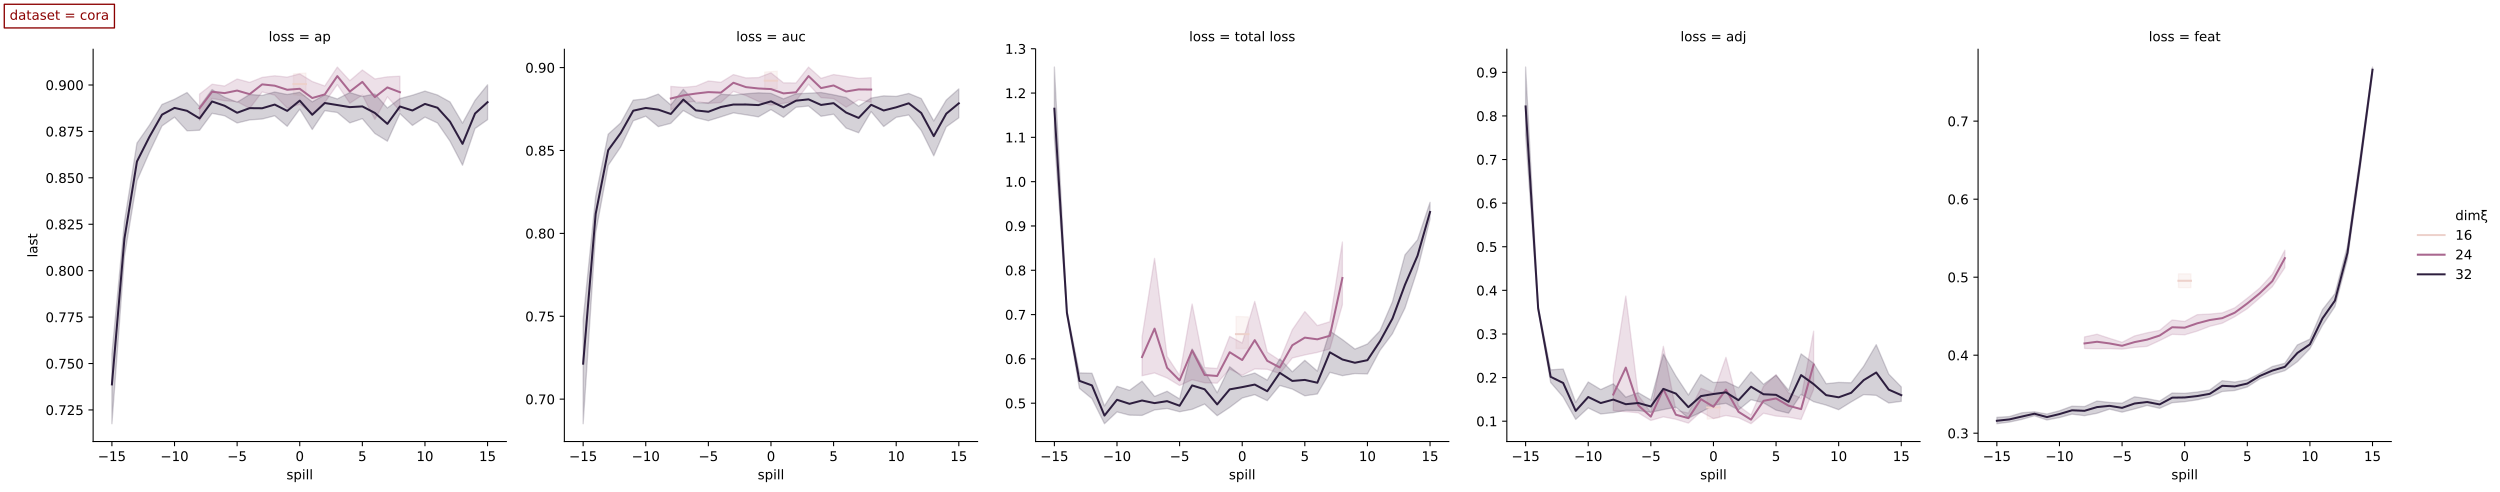 <?xml version="1.0" encoding="utf-8" standalone="no"?>
<!DOCTYPE svg PUBLIC "-//W3C//DTD SVG 1.1//EN"
  "http://www.w3.org/Graphics/SVG/1.1/DTD/svg11.dtd">
<!-- Created with matplotlib (https://matplotlib.org/) -->
<svg height="367.795pt" version="1.1" viewBox="0 0 1869.9 367.795" width="1869.9pt" xmlns="http://www.w3.org/2000/svg" xmlns:xlink="http://www.w3.org/1999/xlink">
 <defs>
  <style type="text/css">
*{stroke-linecap:butt;stroke-linejoin:round;}
  </style>
 </defs>
 <g id="figure_1">
  <g id="patch_1">
   <path d="M 0 367.795 
L 1869.9 367.795 
L 1869.9 0 
L 0 0 
z
" style="fill:#ffffff;"/>
  </g>
  <g id="axes_1">
   <g id="patch_2">
    <path d="M 69.656 330.239 
L 378.732 330.239 
L 378.732 36.839 
L 69.656 36.839 
z
" style="fill:#ffffff;"/>
   </g>
   <g id="PolyCollection_1">
    <defs>
     <path d="M 219.511 -312.612 
L 219.511 -296.927 
L 228.877 -295.871 
L 228.877 -313.15 
L 228.877 -313.15 
L 219.511 -312.612 
z
" id="mb080e5d415" style="stroke:#edd1cb;stroke-opacity:0.2;"/>
    </defs>
    <g clip-path="url(#p3b48476c99)">
     <use style="fill:#edd1cb;fill-opacity:0.2;stroke:#edd1cb;stroke-opacity:0.2;" x="0" xlink:href="#mb080e5d415" y="367.795"/>
    </g>
   </g>
   <g id="PolyCollection_2">
    <defs>
     <path d="M 149.266 -297.412 
L 149.266 -277.782 
L 158.632 -294.164 
L 167.998 -292.442 
L 177.364 -291.816 
L 186.73 -286.683 
L 196.096 -299.003 
L 205.462 -296.661 
L 214.828 -286.955 
L 224.194 -289.763 
L 233.56 -282.847 
L 242.926 -291.128 
L 252.292 -304.492 
L 261.658 -290.577 
L 271.023 -296.722 
L 280.389 -278.486 
L 289.755 -295.377 
L 299.121 -284.703 
L 299.121 -310.789 
L 299.121 -310.789 
L 289.755 -310.317 
L 280.389 -308.755 
L 271.023 -315.473 
L 261.658 -307.416 
L 252.292 -317.62 
L 242.926 -303.493 
L 233.56 -306.828 
L 224.194 -312.536 
L 214.828 -310.11 
L 205.462 -311.11 
L 196.096 -309.902 
L 186.73 -306.168 
L 177.364 -308.722 
L 167.998 -303.451 
L 158.632 -304.808 
L 149.266 -297.412 
z
" id="mc394fbc312" style="stroke:#a9678f;stroke-opacity:0.2;"/>
    </defs>
    <g clip-path="url(#p3b48476c99)">
     <use style="fill:#a9678f;fill-opacity:0.2;stroke:#a9678f;stroke-opacity:0.2;" x="0" xlink:href="#mc394fbc312" y="367.795"/>
    </g>
   </g>
   <g id="PolyCollection_3">
    <defs>
     <path d="M 83.705 -103.117 
L 83.705 -50.893 
L 93.071 -176.035 
L 102.437 -232.566 
L 111.803 -253.963 
L 121.169 -273.608 
L 130.535 -280.167 
L 139.9 -269.944 
L 149.266 -270.37 
L 158.632 -283.034 
L 167.998 -281.205 
L 177.364 -275.816 
L 186.73 -278.107 
L 196.096 -278.774 
L 205.462 -281.198 
L 214.828 -273.328 
L 224.194 -286.12 
L 233.56 -270.93 
L 242.926 -285.005 
L 252.292 -283.67 
L 261.658 -275.881 
L 271.023 -279.03 
L 280.389 -267.953 
L 289.755 -262.165 
L 299.121 -282.815 
L 308.487 -273.982 
L 317.853 -280.203 
L 327.219 -275.804 
L 336.585 -262.205 
L 345.951 -244.214 
L 355.317 -271.668 
L 364.683 -278.284 
L 364.683 -304.36 
L 364.683 -304.36 
L 355.317 -292.752 
L 345.951 -275.674 
L 336.585 -291.553 
L 327.219 -296.74 
L 317.853 -299.673 
L 308.487 -296.564 
L 299.121 -294.052 
L 289.755 -287.031 
L 280.389 -297.531 
L 271.023 -295.636 
L 261.658 -298.559 
L 252.292 -293.79 
L 242.926 -296.874 
L 233.56 -291.601 
L 224.194 -298.766 
L 214.828 -297.111 
L 205.462 -298.975 
L 196.096 -296.423 
L 186.73 -297.135 
L 177.364 -291.342 
L 167.998 -295.06 
L 158.632 -300.791 
L 149.266 -288.073 
L 139.9 -298.599 
L 130.535 -293.577 
L 121.169 -289.654 
L 111.803 -274.198 
L 102.437 -260.734 
L 93.071 -201.88 
L 83.705 -103.117 
z
" id="m1f80db3c19" style="stroke:#2d1e3e;stroke-opacity:0.2;"/>
    </defs>
    <g clip-path="url(#p3b48476c99)">
     <use style="fill:#2d1e3e;fill-opacity:0.2;stroke:#2d1e3e;stroke-opacity:0.2;" x="0" xlink:href="#m1f80db3c19" y="367.795"/>
    </g>
   </g>
   <g id="matplotlib.axis_1">
    <g id="xtick_1">
     <g id="line2d_1">
      <defs>
       <path d="M 0 0 
L 0 3.5 
" id="m8e89f1de2f" style="stroke:#000000;stroke-width:0.8;"/>
      </defs>
      <g>
       <use style="stroke:#000000;stroke-width:0.8;" x="83.705" xlink:href="#m8e89f1de2f" y="330.239"/>
      </g>
     </g>
     <g id="text_1">
      <!-- −15 -->
      <defs>
       <path d="M 10.594 35.5 
L 73.188 35.5 
L 73.188 27.203 
L 10.594 27.203 
z
" id="DejaVuSans-8722"/>
       <path d="M 12.406 8.297 
L 28.516 8.297 
L 28.516 63.922 
L 10.984 60.406 
L 10.984 69.391 
L 28.422 72.906 
L 38.281 72.906 
L 38.281 8.297 
L 54.391 8.297 
L 54.391 0 
L 12.406 0 
z
" id="DejaVuSans-49"/>
       <path d="M 10.797 72.906 
L 49.516 72.906 
L 49.516 64.594 
L 19.828 64.594 
L 19.828 46.734 
Q 21.969 47.469 24.109 47.828 
Q 26.266 48.188 28.422 48.188 
Q 40.625 48.188 47.75 41.5 
Q 54.891 34.812 54.891 23.391 
Q 54.891 11.625 47.562 5.094 
Q 40.234 -1.422 26.906 -1.422 
Q 22.312 -1.422 17.547 -0.641 
Q 12.797 0.141 7.719 1.703 
L 7.719 11.625 
Q 12.109 9.234 16.797 8.062 
Q 21.484 6.891 26.703 6.891 
Q 35.156 6.891 40.078 11.328 
Q 45.016 15.766 45.016 23.391 
Q 45.016 31 40.078 35.438 
Q 35.156 39.891 26.703 39.891 
Q 22.75 39.891 18.812 39.016 
Q 14.891 38.141 10.797 36.281 
z
" id="DejaVuSans-53"/>
      </defs>
      <g transform="translate(73.153 344.837)scale(0.1 -0.1)">
       <use xlink:href="#DejaVuSans-8722"/>
       <use x="83.789" xlink:href="#DejaVuSans-49"/>
       <use x="147.412" xlink:href="#DejaVuSans-53"/>
      </g>
     </g>
    </g>
    <g id="xtick_2">
     <g id="line2d_2">
      <g>
       <use style="stroke:#000000;stroke-width:0.8;" x="130.535" xlink:href="#m8e89f1de2f" y="330.239"/>
      </g>
     </g>
     <g id="text_2">
      <!-- −10 -->
      <defs>
       <path d="M 31.781 66.406 
Q 24.172 66.406 20.328 58.906 
Q 16.5 51.422 16.5 36.375 
Q 16.5 21.391 20.328 13.891 
Q 24.172 6.391 31.781 6.391 
Q 39.453 6.391 43.281 13.891 
Q 47.125 21.391 47.125 36.375 
Q 47.125 51.422 43.281 58.906 
Q 39.453 66.406 31.781 66.406 
z
M 31.781 74.219 
Q 44.047 74.219 50.516 64.516 
Q 56.984 54.828 56.984 36.375 
Q 56.984 17.969 50.516 8.266 
Q 44.047 -1.422 31.781 -1.422 
Q 19.531 -1.422 13.062 8.266 
Q 6.594 17.969 6.594 36.375 
Q 6.594 54.828 13.062 64.516 
Q 19.531 74.219 31.781 74.219 
z
" id="DejaVuSans-48"/>
      </defs>
      <g transform="translate(119.982 344.837)scale(0.1 -0.1)">
       <use xlink:href="#DejaVuSans-8722"/>
       <use x="83.789" xlink:href="#DejaVuSans-49"/>
       <use x="147.412" xlink:href="#DejaVuSans-48"/>
      </g>
     </g>
    </g>
    <g id="xtick_3">
     <g id="line2d_3">
      <g>
       <use style="stroke:#000000;stroke-width:0.8;" x="177.364" xlink:href="#m8e89f1de2f" y="330.239"/>
      </g>
     </g>
     <g id="text_3">
      <!-- −5 -->
      <g transform="translate(169.993 344.837)scale(0.1 -0.1)">
       <use xlink:href="#DejaVuSans-8722"/>
       <use x="83.789" xlink:href="#DejaVuSans-53"/>
      </g>
     </g>
    </g>
    <g id="xtick_4">
     <g id="line2d_4">
      <g>
       <use style="stroke:#000000;stroke-width:0.8;" x="224.194" xlink:href="#m8e89f1de2f" y="330.239"/>
      </g>
     </g>
     <g id="text_4">
      <!-- 0 -->
      <g transform="translate(221.013 344.837)scale(0.1 -0.1)">
       <use xlink:href="#DejaVuSans-48"/>
      </g>
     </g>
    </g>
    <g id="xtick_5">
     <g id="line2d_5">
      <g>
       <use style="stroke:#000000;stroke-width:0.8;" x="271.023" xlink:href="#m8e89f1de2f" y="330.239"/>
      </g>
     </g>
     <g id="text_5">
      <!-- 5 -->
      <g transform="translate(267.842 344.837)scale(0.1 -0.1)">
       <use xlink:href="#DejaVuSans-53"/>
      </g>
     </g>
    </g>
    <g id="xtick_6">
     <g id="line2d_6">
      <g>
       <use style="stroke:#000000;stroke-width:0.8;" x="317.853" xlink:href="#m8e89f1de2f" y="330.239"/>
      </g>
     </g>
     <g id="text_6">
      <!-- 10 -->
      <g transform="translate(311.491 344.837)scale(0.1 -0.1)">
       <use xlink:href="#DejaVuSans-49"/>
       <use x="63.623" xlink:href="#DejaVuSans-48"/>
      </g>
     </g>
    </g>
    <g id="xtick_7">
     <g id="line2d_7">
      <g>
       <use style="stroke:#000000;stroke-width:0.8;" x="364.683" xlink:href="#m8e89f1de2f" y="330.239"/>
      </g>
     </g>
     <g id="text_7">
      <!-- 15 -->
      <g transform="translate(358.32 344.837)scale(0.1 -0.1)">
       <use xlink:href="#DejaVuSans-49"/>
       <use x="63.623" xlink:href="#DejaVuSans-53"/>
      </g>
     </g>
    </g>
    <g id="text_8">
     <!-- spill -->
     <defs>
      <path d="M 44.281 53.078 
L 44.281 44.578 
Q 40.484 46.531 36.375 47.5 
Q 32.281 48.484 27.875 48.484 
Q 21.188 48.484 17.844 46.438 
Q 14.5 44.391 14.5 40.281 
Q 14.5 37.156 16.891 35.375 
Q 19.281 33.594 26.516 31.984 
L 29.594 31.297 
Q 39.156 29.25 43.188 25.516 
Q 47.219 21.781 47.219 15.094 
Q 47.219 7.469 41.188 3.016 
Q 35.156 -1.422 24.609 -1.422 
Q 20.219 -1.422 15.453 -0.562 
Q 10.688 0.297 5.422 2 
L 5.422 11.281 
Q 10.406 8.688 15.234 7.391 
Q 20.062 6.109 24.812 6.109 
Q 31.156 6.109 34.562 8.281 
Q 37.984 10.453 37.984 14.406 
Q 37.984 18.062 35.516 20.016 
Q 33.062 21.969 24.703 23.781 
L 21.578 24.516 
Q 13.234 26.266 9.516 29.906 
Q 5.812 33.547 5.812 39.891 
Q 5.812 47.609 11.281 51.797 
Q 16.75 56 26.812 56 
Q 31.781 56 36.172 55.266 
Q 40.578 54.547 44.281 53.078 
z
" id="DejaVuSans-115"/>
      <path d="M 18.109 8.203 
L 18.109 -20.797 
L 9.078 -20.797 
L 9.078 54.688 
L 18.109 54.688 
L 18.109 46.391 
Q 20.953 51.266 25.266 53.625 
Q 29.594 56 35.594 56 
Q 45.562 56 51.781 48.094 
Q 58.016 40.188 58.016 27.297 
Q 58.016 14.406 51.781 6.484 
Q 45.562 -1.422 35.594 -1.422 
Q 29.594 -1.422 25.266 0.953 
Q 20.953 3.328 18.109 8.203 
z
M 48.688 27.297 
Q 48.688 37.203 44.609 42.844 
Q 40.531 48.484 33.406 48.484 
Q 26.266 48.484 22.188 42.844 
Q 18.109 37.203 18.109 27.297 
Q 18.109 17.391 22.188 11.75 
Q 26.266 6.109 33.406 6.109 
Q 40.531 6.109 44.609 11.75 
Q 48.688 17.391 48.688 27.297 
z
" id="DejaVuSans-112"/>
      <path d="M 9.422 54.688 
L 18.406 54.688 
L 18.406 0 
L 9.422 0 
z
M 9.422 75.984 
L 18.406 75.984 
L 18.406 64.594 
L 9.422 64.594 
z
" id="DejaVuSans-105"/>
      <path d="M 9.422 75.984 
L 18.406 75.984 
L 18.406 0 
L 9.422 0 
z
" id="DejaVuSans-108"/>
     </defs>
     <g transform="translate(214.248 358.516)scale(0.1 -0.1)">
      <use xlink:href="#DejaVuSans-115"/>
      <use x="52.1" xlink:href="#DejaVuSans-112"/>
      <use x="115.576" xlink:href="#DejaVuSans-105"/>
      <use x="143.359" xlink:href="#DejaVuSans-108"/>
      <use x="171.143" xlink:href="#DejaVuSans-108"/>
     </g>
    </g>
   </g>
   <g id="matplotlib.axis_2">
    <g id="ytick_1">
     <g id="line2d_8">
      <defs>
       <path d="M 0 0 
L -3.5 0 
" id="m9b5cc2be4d" style="stroke:#000000;stroke-width:0.8;"/>
      </defs>
      <g>
       <use style="stroke:#000000;stroke-width:0.8;" x="69.656" xlink:href="#m9b5cc2be4d" y="306.606"/>
      </g>
     </g>
     <g id="text_9">
      <!-- 0.725 -->
      <defs>
       <path d="M 10.688 12.406 
L 21 12.406 
L 21 0 
L 10.688 0 
z
" id="DejaVuSans-46"/>
       <path d="M 8.203 72.906 
L 55.078 72.906 
L 55.078 68.703 
L 28.609 0 
L 18.312 0 
L 43.219 64.594 
L 8.203 64.594 
z
" id="DejaVuSans-55"/>
       <path d="M 19.188 8.297 
L 53.609 8.297 
L 53.609 0 
L 7.328 0 
L 7.328 8.297 
Q 12.938 14.109 22.625 23.891 
Q 32.328 33.688 34.812 36.531 
Q 39.547 41.844 41.422 45.531 
Q 43.312 49.219 43.312 52.781 
Q 43.312 58.594 39.234 62.25 
Q 35.156 65.922 28.609 65.922 
Q 23.969 65.922 18.812 64.312 
Q 13.672 62.703 7.812 59.422 
L 7.812 69.391 
Q 13.766 71.781 18.938 73 
Q 24.125 74.219 28.422 74.219 
Q 39.75 74.219 46.484 68.547 
Q 53.219 62.891 53.219 53.422 
Q 53.219 48.922 51.531 44.891 
Q 49.859 40.875 45.406 35.406 
Q 44.188 33.984 37.641 27.219 
Q 31.109 20.453 19.188 8.297 
z
" id="DejaVuSans-50"/>
      </defs>
      <g transform="translate(34.028 310.405)scale(0.1 -0.1)">
       <use xlink:href="#DejaVuSans-48"/>
       <use x="63.623" xlink:href="#DejaVuSans-46"/>
       <use x="95.41" xlink:href="#DejaVuSans-55"/>
       <use x="159.033" xlink:href="#DejaVuSans-50"/>
       <use x="222.656" xlink:href="#DejaVuSans-53"/>
      </g>
     </g>
    </g>
    <g id="ytick_2">
     <g id="line2d_9">
      <g>
       <use style="stroke:#000000;stroke-width:0.8;" x="69.656" xlink:href="#m9b5cc2be4d" y="271.886"/>
      </g>
     </g>
     <g id="text_10">
      <!-- 0.750 -->
      <g transform="translate(34.028 275.685)scale(0.1 -0.1)">
       <use xlink:href="#DejaVuSans-48"/>
       <use x="63.623" xlink:href="#DejaVuSans-46"/>
       <use x="95.41" xlink:href="#DejaVuSans-55"/>
       <use x="159.033" xlink:href="#DejaVuSans-53"/>
       <use x="222.656" xlink:href="#DejaVuSans-48"/>
      </g>
     </g>
    </g>
    <g id="ytick_3">
     <g id="line2d_10">
      <g>
       <use style="stroke:#000000;stroke-width:0.8;" x="69.656" xlink:href="#m9b5cc2be4d" y="237.165"/>
      </g>
     </g>
     <g id="text_11">
      <!-- 0.775 -->
      <g transform="translate(34.028 240.964)scale(0.1 -0.1)">
       <use xlink:href="#DejaVuSans-48"/>
       <use x="63.623" xlink:href="#DejaVuSans-46"/>
       <use x="95.41" xlink:href="#DejaVuSans-55"/>
       <use x="159.033" xlink:href="#DejaVuSans-55"/>
       <use x="222.656" xlink:href="#DejaVuSans-53"/>
      </g>
     </g>
    </g>
    <g id="ytick_4">
     <g id="line2d_11">
      <g>
       <use style="stroke:#000000;stroke-width:0.8;" x="69.656" xlink:href="#m9b5cc2be4d" y="202.444"/>
      </g>
     </g>
     <g id="text_12">
      <!-- 0.800 -->
      <defs>
       <path d="M 31.781 34.625 
Q 24.75 34.625 20.719 30.859 
Q 16.703 27.094 16.703 20.516 
Q 16.703 13.922 20.719 10.156 
Q 24.75 6.391 31.781 6.391 
Q 38.812 6.391 42.859 10.172 
Q 46.922 13.969 46.922 20.516 
Q 46.922 27.094 42.891 30.859 
Q 38.875 34.625 31.781 34.625 
z
M 21.922 38.812 
Q 15.578 40.375 12.031 44.719 
Q 8.5 49.078 8.5 55.328 
Q 8.5 64.062 14.719 69.141 
Q 20.953 74.219 31.781 74.219 
Q 42.672 74.219 48.875 69.141 
Q 55.078 64.062 55.078 55.328 
Q 55.078 49.078 51.531 44.719 
Q 48 40.375 41.703 38.812 
Q 48.828 37.156 52.797 32.312 
Q 56.781 27.484 56.781 20.516 
Q 56.781 9.906 50.312 4.234 
Q 43.844 -1.422 31.781 -1.422 
Q 19.734 -1.422 13.25 4.234 
Q 6.781 9.906 6.781 20.516 
Q 6.781 27.484 10.781 32.312 
Q 14.797 37.156 21.922 38.812 
z
M 18.312 54.391 
Q 18.312 48.734 21.844 45.562 
Q 25.391 42.391 31.781 42.391 
Q 38.141 42.391 41.719 45.562 
Q 45.312 48.734 45.312 54.391 
Q 45.312 60.062 41.719 63.234 
Q 38.141 66.406 31.781 66.406 
Q 25.391 66.406 21.844 63.234 
Q 18.312 60.062 18.312 54.391 
z
" id="DejaVuSans-56"/>
      </defs>
      <g transform="translate(34.028 206.244)scale(0.1 -0.1)">
       <use xlink:href="#DejaVuSans-48"/>
       <use x="63.623" xlink:href="#DejaVuSans-46"/>
       <use x="95.41" xlink:href="#DejaVuSans-56"/>
       <use x="159.033" xlink:href="#DejaVuSans-48"/>
       <use x="222.656" xlink:href="#DejaVuSans-48"/>
      </g>
     </g>
    </g>
    <g id="ytick_5">
     <g id="line2d_12">
      <g>
       <use style="stroke:#000000;stroke-width:0.8;" x="69.656" xlink:href="#m9b5cc2be4d" y="167.724"/>
      </g>
     </g>
     <g id="text_13">
      <!-- 0.825 -->
      <g transform="translate(34.028 171.523)scale(0.1 -0.1)">
       <use xlink:href="#DejaVuSans-48"/>
       <use x="63.623" xlink:href="#DejaVuSans-46"/>
       <use x="95.41" xlink:href="#DejaVuSans-56"/>
       <use x="159.033" xlink:href="#DejaVuSans-50"/>
       <use x="222.656" xlink:href="#DejaVuSans-53"/>
      </g>
     </g>
    </g>
    <g id="ytick_6">
     <g id="line2d_13">
      <g>
       <use style="stroke:#000000;stroke-width:0.8;" x="69.656" xlink:href="#m9b5cc2be4d" y="133.003"/>
      </g>
     </g>
     <g id="text_14">
      <!-- 0.850 -->
      <g transform="translate(34.028 136.803)scale(0.1 -0.1)">
       <use xlink:href="#DejaVuSans-48"/>
       <use x="63.623" xlink:href="#DejaVuSans-46"/>
       <use x="95.41" xlink:href="#DejaVuSans-56"/>
       <use x="159.033" xlink:href="#DejaVuSans-53"/>
       <use x="222.656" xlink:href="#DejaVuSans-48"/>
      </g>
     </g>
    </g>
    <g id="ytick_7">
     <g id="line2d_14">
      <g>
       <use style="stroke:#000000;stroke-width:0.8;" x="69.656" xlink:href="#m9b5cc2be4d" y="98.283"/>
      </g>
     </g>
     <g id="text_15">
      <!-- 0.875 -->
      <g transform="translate(34.028 102.082)scale(0.1 -0.1)">
       <use xlink:href="#DejaVuSans-48"/>
       <use x="63.623" xlink:href="#DejaVuSans-46"/>
       <use x="95.41" xlink:href="#DejaVuSans-56"/>
       <use x="159.033" xlink:href="#DejaVuSans-55"/>
       <use x="222.656" xlink:href="#DejaVuSans-53"/>
      </g>
     </g>
    </g>
    <g id="ytick_8">
     <g id="line2d_15">
      <g>
       <use style="stroke:#000000;stroke-width:0.8;" x="69.656" xlink:href="#m9b5cc2be4d" y="63.562"/>
      </g>
     </g>
     <g id="text_16">
      <!-- 0.900 -->
      <defs>
       <path d="M 10.984 1.516 
L 10.984 10.5 
Q 14.703 8.734 18.5 7.812 
Q 22.312 6.891 25.984 6.891 
Q 35.75 6.891 40.891 13.453 
Q 46.047 20.016 46.781 33.406 
Q 43.953 29.203 39.594 26.953 
Q 35.25 24.703 29.984 24.703 
Q 19.047 24.703 12.672 31.312 
Q 6.297 37.938 6.297 49.422 
Q 6.297 60.641 12.938 67.422 
Q 19.578 74.219 30.609 74.219 
Q 43.266 74.219 49.922 64.516 
Q 56.594 54.828 56.594 36.375 
Q 56.594 19.141 48.406 8.859 
Q 40.234 -1.422 26.422 -1.422 
Q 22.703 -1.422 18.891 -0.688 
Q 15.094 0.047 10.984 1.516 
z
M 30.609 32.422 
Q 37.25 32.422 41.125 36.953 
Q 45.016 41.5 45.016 49.422 
Q 45.016 57.281 41.125 61.844 
Q 37.25 66.406 30.609 66.406 
Q 23.969 66.406 20.094 61.844 
Q 16.219 57.281 16.219 49.422 
Q 16.219 41.5 20.094 36.953 
Q 23.969 32.422 30.609 32.422 
z
" id="DejaVuSans-57"/>
      </defs>
      <g transform="translate(34.028 67.362)scale(0.1 -0.1)">
       <use xlink:href="#DejaVuSans-48"/>
       <use x="63.623" xlink:href="#DejaVuSans-46"/>
       <use x="95.41" xlink:href="#DejaVuSans-57"/>
       <use x="159.033" xlink:href="#DejaVuSans-48"/>
       <use x="222.656" xlink:href="#DejaVuSans-48"/>
      </g>
     </g>
    </g>
    <g id="text_17">
     <!-- last -->
     <defs>
      <path d="M 34.281 27.484 
Q 23.391 27.484 19.188 25 
Q 14.984 22.516 14.984 16.5 
Q 14.984 11.719 18.141 8.906 
Q 21.297 6.109 26.703 6.109 
Q 34.188 6.109 38.703 11.406 
Q 43.219 16.703 43.219 25.484 
L 43.219 27.484 
z
M 52.203 31.203 
L 52.203 0 
L 43.219 0 
L 43.219 8.297 
Q 40.141 3.328 35.547 0.953 
Q 30.953 -1.422 24.312 -1.422 
Q 15.922 -1.422 10.953 3.297 
Q 6 8.016 6 15.922 
Q 6 25.141 12.172 29.828 
Q 18.359 34.516 30.609 34.516 
L 43.219 34.516 
L 43.219 35.406 
Q 43.219 41.609 39.141 45 
Q 35.062 48.391 27.688 48.391 
Q 23 48.391 18.547 47.266 
Q 14.109 46.141 10.016 43.891 
L 10.016 52.203 
Q 14.938 54.109 19.578 55.047 
Q 24.219 56 28.609 56 
Q 40.484 56 46.344 49.844 
Q 52.203 43.703 52.203 31.203 
z
" id="DejaVuSans-97"/>
      <path d="M 18.312 70.219 
L 18.312 54.688 
L 36.812 54.688 
L 36.812 47.703 
L 18.312 47.703 
L 18.312 18.016 
Q 18.312 11.328 20.141 9.422 
Q 21.969 7.516 27.594 7.516 
L 36.812 7.516 
L 36.812 0 
L 27.594 0 
Q 17.188 0 13.234 3.875 
Q 9.281 7.766 9.281 18.016 
L 9.281 47.703 
L 2.688 47.703 
L 2.688 54.688 
L 9.281 54.688 
L 9.281 70.219 
z
" id="DejaVuSans-116"/>
     </defs>
     <g transform="translate(27.948 192.557)rotate(-90)scale(0.1 -0.1)">
      <use xlink:href="#DejaVuSans-108"/>
      <use x="27.783" xlink:href="#DejaVuSans-97"/>
      <use x="89.062" xlink:href="#DejaVuSans-115"/>
      <use x="141.162" xlink:href="#DejaVuSans-116"/>
     </g>
    </g>
   </g>
   <g id="line2d_16">
    <path clip-path="url(#p3b48476c99)" d="M 219.511 62.872 
L 228.877 62.872 
" style="fill:none;stroke:#edd1cb;stroke-linecap:square;stroke-width:1.5;"/>
   </g>
   <g id="line2d_17">
    <path clip-path="url(#p3b48476c99)" d="M 149.266 80.981 
L 158.632 68.648 
L 167.998 69.64 
L 177.364 67.732 
L 186.73 70.432 
L 196.096 63.1 
L 205.462 64.091 
L 214.828 67.141 
L 224.194 66.402 
L 233.56 73.321 
L 242.926 70.615 
L 252.292 56.926 
L 261.658 68.489 
L 271.023 61.251 
L 280.389 72.65 
L 289.755 65.383 
L 299.121 68.975 
" style="fill:none;stroke:#a9678f;stroke-linecap:square;stroke-width:1.5;"/>
   </g>
   <g id="line2d_18">
    <path clip-path="url(#p3b48476c99)" d="M 83.705 287.524 
L 93.071 178.454 
L 102.437 120.764 
L 111.803 102.282 
L 121.169 85.753 
L 130.535 80.697 
L 139.9 82.891 
L 149.266 88.58 
L 158.632 75.892 
L 167.998 79.102 
L 177.364 84.342 
L 186.73 80.878 
L 196.096 80.969 
L 205.462 78.211 
L 214.828 82.946 
L 224.194 75.262 
L 233.56 85.848 
L 242.926 77.047 
L 252.292 78.574 
L 261.658 80.126 
L 271.023 79.584 
L 280.389 84.469 
L 289.755 92.634 
L 299.121 79.654 
L 308.487 82.651 
L 317.853 77.727 
L 327.219 80.588 
L 336.585 90.964 
L 345.951 107.594 
L 355.317 84.908 
L 364.683 76.421 
" style="fill:none;stroke:#2d1e3e;stroke-linecap:square;stroke-width:1.5;"/>
   </g>
   <g id="line2d_19"/>
   <g id="line2d_20"/>
   <g id="line2d_21"/>
   <g id="line2d_22"/>
   <g id="patch_3">
    <path d="M 69.656 330.239 
L 69.656 36.839 
" style="fill:none;stroke:#000000;stroke-linecap:square;stroke-linejoin:miter;stroke-width:0.8;"/>
   </g>
   <g id="patch_4">
    <path d="M 69.656 330.239 
L 378.732 330.239 
" style="fill:none;stroke:#000000;stroke-linecap:square;stroke-linejoin:miter;stroke-width:0.8;"/>
   </g>
   <g id="text_18">
    <!-- loss = ap -->
    <defs>
     <path d="M 30.609 48.391 
Q 23.391 48.391 19.188 42.75 
Q 14.984 37.109 14.984 27.297 
Q 14.984 17.484 19.156 11.844 
Q 23.344 6.203 30.609 6.203 
Q 37.797 6.203 41.984 11.859 
Q 46.188 17.531 46.188 27.297 
Q 46.188 37.016 41.984 42.703 
Q 37.797 48.391 30.609 48.391 
z
M 30.609 56 
Q 42.328 56 49.016 48.375 
Q 55.719 40.766 55.719 27.297 
Q 55.719 13.875 49.016 6.219 
Q 42.328 -1.422 30.609 -1.422 
Q 18.844 -1.422 12.172 6.219 
Q 5.516 13.875 5.516 27.297 
Q 5.516 40.766 12.172 48.375 
Q 18.844 56 30.609 56 
z
" id="DejaVuSans-111"/>
     <path id="DejaVuSans-32"/>
     <path d="M 10.594 45.406 
L 73.188 45.406 
L 73.188 37.203 
L 10.594 37.203 
z
M 10.594 25.484 
L 73.188 25.484 
L 73.188 17.188 
L 10.594 17.188 
z
" id="DejaVuSans-61"/>
    </defs>
    <g transform="translate(200.93 30.839)scale(0.1 -0.1)">
     <use xlink:href="#DejaVuSans-108"/>
     <use x="27.783" xlink:href="#DejaVuSans-111"/>
     <use x="88.965" xlink:href="#DejaVuSans-115"/>
     <use x="141.064" xlink:href="#DejaVuSans-115"/>
     <use x="193.164" xlink:href="#DejaVuSans-32"/>
     <use x="224.951" xlink:href="#DejaVuSans-61"/>
     <use x="308.74" xlink:href="#DejaVuSans-32"/>
     <use x="340.527" xlink:href="#DejaVuSans-97"/>
     <use x="401.807" xlink:href="#DejaVuSans-112"/>
    </g>
   </g>
  </g>
  <g id="axes_2">
   <g id="patch_5">
    <path d="M 422.122 330.239 
L 731.198 330.239 
L 731.198 36.839 
L 422.122 36.839 
z
" style="fill:#ffffff;"/>
   </g>
   <g id="PolyCollection_4">
    <defs>
     <path d="M 571.977 -313.93 
L 571.977 -300.585 
L 581.343 -301.524 
L 581.343 -314.566 
L 581.343 -314.566 
L 571.977 -313.93 
z
" id="m4544d6b38e" style="stroke:#edd1cb;stroke-opacity:0.2;"/>
    </defs>
    <g clip-path="url(#p8fb73be90c)">
     <use style="fill:#edd1cb;fill-opacity:0.2;stroke:#edd1cb;stroke-opacity:0.2;" x="0" xlink:href="#m4544d6b38e" y="367.795"/>
    </g>
   </g>
   <g id="PolyCollection_5">
    <defs>
     <path d="M 501.732 -303.159 
L 501.732 -285.475 
L 511.098 -291.182 
L 520.464 -292.045 
L 529.83 -290.443 
L 539.196 -291.099 
L 548.562 -299.463 
L 557.928 -296.293 
L 567.294 -291.947 
L 576.66 -289.148 
L 586.026 -290.502 
L 595.392 -292.335 
L 604.757 -304.762 
L 614.123 -294.784 
L 623.489 -294.035 
L 632.855 -287.603 
L 642.221 -293.155 
L 651.587 -291.285 
L 651.587 -309.691 
L 651.587 -309.691 
L 642.221 -309.141 
L 632.855 -310.612 
L 623.489 -312.039 
L 614.123 -309.188 
L 604.757 -317.62 
L 595.392 -305.762 
L 586.026 -305.831 
L 576.66 -313.355 
L 567.294 -309.758 
L 557.928 -309.521 
L 548.562 -312.012 
L 539.196 -306.232 
L 529.83 -307.227 
L 520.464 -303.297 
L 511.098 -302.458 
L 501.732 -303.159 
z
" id="mc3abf77ba7" style="stroke:#a9678f;stroke-opacity:0.2;"/>
    </defs>
    <g clip-path="url(#p8fb73be90c)">
     <use style="fill:#a9678f;fill-opacity:0.2;stroke:#a9678f;stroke-opacity:0.2;" x="0" xlink:href="#mc3abf77ba7" y="367.795"/>
    </g>
   </g>
   <g id="PolyCollection_6">
    <defs>
     <path d="M 436.171 -128.456 
L 436.171 -50.893 
L 445.537 -193.625 
L 454.903 -244.128 
L 464.268 -257.909 
L 473.634 -277.46 
L 483 -280.875 
L 492.366 -273.083 
L 501.732 -275.561 
L 511.098 -285.109 
L 520.464 -279.837 
L 529.83 -277.497 
L 539.196 -280.382 
L 548.562 -283.379 
L 557.928 -281.933 
L 567.294 -280.388 
L 576.66 -285.826 
L 586.026 -280.053 
L 595.392 -287.573 
L 604.757 -288.482 
L 614.123 -280.827 
L 623.489 -282.376 
L 632.855 -271.998 
L 642.221 -268.486 
L 651.587 -284.328 
L 660.953 -273.174 
L 670.319 -280.037 
L 679.685 -281.801 
L 689.051 -270.201 
L 698.417 -251.24 
L 707.783 -272.914 
L 717.149 -279.669 
L 717.149 -301.285 
L 717.149 -301.285 
L 707.783 -292.969 
L 698.417 -277.288 
L 689.051 -294.099 
L 679.685 -297.913 
L 670.319 -295.687 
L 660.953 -296.106 
L 651.587 -294.447 
L 642.221 -288.401 
L 632.855 -294.882 
L 623.489 -296.864 
L 614.123 -298.589 
L 604.757 -298.076 
L 595.392 -297.608 
L 586.026 -293.827 
L 576.66 -297.947 
L 567.294 -298.365 
L 557.928 -297.642 
L 548.562 -296.708 
L 539.196 -297.273 
L 529.83 -290.844 
L 520.464 -290.969 
L 511.098 -301.008 
L 501.732 -289.315 
L 492.366 -297.419 
L 483 -293.869 
L 473.634 -292.91 
L 464.268 -275.913 
L 454.903 -267.387 
L 445.537 -220.82 
L 436.171 -128.456 
z
" id="m999c1e7b79" style="stroke:#2d1e3e;stroke-opacity:0.2;"/>
    </defs>
    <g clip-path="url(#p8fb73be90c)">
     <use style="fill:#2d1e3e;fill-opacity:0.2;stroke:#2d1e3e;stroke-opacity:0.2;" x="0" xlink:href="#m999c1e7b79" y="367.795"/>
    </g>
   </g>
   <g id="matplotlib.axis_3">
    <g id="xtick_8">
     <g id="line2d_23">
      <g>
       <use style="stroke:#000000;stroke-width:0.8;" x="436.171" xlink:href="#m8e89f1de2f" y="330.239"/>
      </g>
     </g>
     <g id="text_19">
      <!-- −15 -->
      <g transform="translate(425.618 344.837)scale(0.1 -0.1)">
       <use xlink:href="#DejaVuSans-8722"/>
       <use x="83.789" xlink:href="#DejaVuSans-49"/>
       <use x="147.412" xlink:href="#DejaVuSans-53"/>
      </g>
     </g>
    </g>
    <g id="xtick_9">
     <g id="line2d_24">
      <g>
       <use style="stroke:#000000;stroke-width:0.8;" x="483" xlink:href="#m8e89f1de2f" y="330.239"/>
      </g>
     </g>
     <g id="text_20">
      <!-- −10 -->
      <g transform="translate(472.448 344.837)scale(0.1 -0.1)">
       <use xlink:href="#DejaVuSans-8722"/>
       <use x="83.789" xlink:href="#DejaVuSans-49"/>
       <use x="147.412" xlink:href="#DejaVuSans-48"/>
      </g>
     </g>
    </g>
    <g id="xtick_10">
     <g id="line2d_25">
      <g>
       <use style="stroke:#000000;stroke-width:0.8;" x="529.83" xlink:href="#m8e89f1de2f" y="330.239"/>
      </g>
     </g>
     <g id="text_21">
      <!-- −5 -->
      <g transform="translate(522.459 344.837)scale(0.1 -0.1)">
       <use xlink:href="#DejaVuSans-8722"/>
       <use x="83.789" xlink:href="#DejaVuSans-53"/>
      </g>
     </g>
    </g>
    <g id="xtick_11">
     <g id="line2d_26">
      <g>
       <use style="stroke:#000000;stroke-width:0.8;" x="576.66" xlink:href="#m8e89f1de2f" y="330.239"/>
      </g>
     </g>
     <g id="text_22">
      <!-- 0 -->
      <g transform="translate(573.478 344.837)scale(0.1 -0.1)">
       <use xlink:href="#DejaVuSans-48"/>
      </g>
     </g>
    </g>
    <g id="xtick_12">
     <g id="line2d_27">
      <g>
       <use style="stroke:#000000;stroke-width:0.8;" x="623.489" xlink:href="#m8e89f1de2f" y="330.239"/>
      </g>
     </g>
     <g id="text_23">
      <!-- 5 -->
      <g transform="translate(620.308 344.837)scale(0.1 -0.1)">
       <use xlink:href="#DejaVuSans-53"/>
      </g>
     </g>
    </g>
    <g id="xtick_13">
     <g id="line2d_28">
      <g>
       <use style="stroke:#000000;stroke-width:0.8;" x="670.319" xlink:href="#m8e89f1de2f" y="330.239"/>
      </g>
     </g>
     <g id="text_24">
      <!-- 10 -->
      <g transform="translate(663.956 344.837)scale(0.1 -0.1)">
       <use xlink:href="#DejaVuSans-49"/>
       <use x="63.623" xlink:href="#DejaVuSans-48"/>
      </g>
     </g>
    </g>
    <g id="xtick_14">
     <g id="line2d_29">
      <g>
       <use style="stroke:#000000;stroke-width:0.8;" x="717.149" xlink:href="#m8e89f1de2f" y="330.239"/>
      </g>
     </g>
     <g id="text_25">
      <!-- 15 -->
      <g transform="translate(710.786 344.837)scale(0.1 -0.1)">
       <use xlink:href="#DejaVuSans-49"/>
       <use x="63.623" xlink:href="#DejaVuSans-53"/>
      </g>
     </g>
    </g>
    <g id="text_26">
     <!-- spill -->
     <g transform="translate(566.714 358.516)scale(0.1 -0.1)">
      <use xlink:href="#DejaVuSans-115"/>
      <use x="52.1" xlink:href="#DejaVuSans-112"/>
      <use x="115.576" xlink:href="#DejaVuSans-105"/>
      <use x="143.359" xlink:href="#DejaVuSans-108"/>
      <use x="171.143" xlink:href="#DejaVuSans-108"/>
     </g>
    </g>
   </g>
   <g id="matplotlib.axis_4">
    <g id="ytick_9">
     <g id="line2d_30">
      <g>
       <use style="stroke:#000000;stroke-width:0.8;" x="422.122" xlink:href="#m9b5cc2be4d" y="298.555"/>
      </g>
     </g>
     <g id="text_27">
      <!-- 0.70 -->
      <g transform="translate(392.856 302.354)scale(0.1 -0.1)">
       <use xlink:href="#DejaVuSans-48"/>
       <use x="63.623" xlink:href="#DejaVuSans-46"/>
       <use x="95.41" xlink:href="#DejaVuSans-55"/>
       <use x="159.033" xlink:href="#DejaVuSans-48"/>
      </g>
     </g>
    </g>
    <g id="ytick_10">
     <g id="line2d_31">
      <g>
       <use style="stroke:#000000;stroke-width:0.8;" x="422.122" xlink:href="#m9b5cc2be4d" y="236.553"/>
      </g>
     </g>
     <g id="text_28">
      <!-- 0.75 -->
      <g transform="translate(392.856 240.352)scale(0.1 -0.1)">
       <use xlink:href="#DejaVuSans-48"/>
       <use x="63.623" xlink:href="#DejaVuSans-46"/>
       <use x="95.41" xlink:href="#DejaVuSans-55"/>
       <use x="159.033" xlink:href="#DejaVuSans-53"/>
      </g>
     </g>
    </g>
    <g id="ytick_11">
     <g id="line2d_32">
      <g>
       <use style="stroke:#000000;stroke-width:0.8;" x="422.122" xlink:href="#m9b5cc2be4d" y="174.551"/>
      </g>
     </g>
     <g id="text_29">
      <!-- 0.80 -->
      <g transform="translate(392.856 178.35)scale(0.1 -0.1)">
       <use xlink:href="#DejaVuSans-48"/>
       <use x="63.623" xlink:href="#DejaVuSans-46"/>
       <use x="95.41" xlink:href="#DejaVuSans-56"/>
       <use x="159.033" xlink:href="#DejaVuSans-48"/>
      </g>
     </g>
    </g>
    <g id="ytick_12">
     <g id="line2d_33">
      <g>
       <use style="stroke:#000000;stroke-width:0.8;" x="422.122" xlink:href="#m9b5cc2be4d" y="112.549"/>
      </g>
     </g>
     <g id="text_30">
      <!-- 0.85 -->
      <g transform="translate(392.856 116.349)scale(0.1 -0.1)">
       <use xlink:href="#DejaVuSans-48"/>
       <use x="63.623" xlink:href="#DejaVuSans-46"/>
       <use x="95.41" xlink:href="#DejaVuSans-56"/>
       <use x="159.033" xlink:href="#DejaVuSans-53"/>
      </g>
     </g>
    </g>
    <g id="ytick_13">
     <g id="line2d_34">
      <g>
       <use style="stroke:#000000;stroke-width:0.8;" x="422.122" xlink:href="#m9b5cc2be4d" y="50.548"/>
      </g>
     </g>
     <g id="text_31">
      <!-- 0.90 -->
      <g transform="translate(392.856 54.347)scale(0.1 -0.1)">
       <use xlink:href="#DejaVuSans-48"/>
       <use x="63.623" xlink:href="#DejaVuSans-46"/>
       <use x="95.41" xlink:href="#DejaVuSans-57"/>
       <use x="159.033" xlink:href="#DejaVuSans-48"/>
      </g>
     </g>
    </g>
   </g>
   <g id="line2d_35">
    <path clip-path="url(#p8fb73be90c)" d="M 571.977 60.344 
L 581.343 60.344 
" style="fill:none;stroke:#edd1cb;stroke-linecap:square;stroke-width:1.5;"/>
   </g>
   <g id="line2d_36">
    <path clip-path="url(#p8fb73be90c)" d="M 501.732 73.67 
L 511.098 71.352 
L 520.464 69.981 
L 529.83 68.888 
L 539.196 69.284 
L 548.562 61.887 
L 557.928 65.162 
L 567.294 66.167 
L 576.66 66.628 
L 586.026 69.859 
L 595.392 69.024 
L 604.757 56.9 
L 614.123 65.895 
L 623.489 63.919 
L 632.855 68.453 
L 642.221 66.882 
L 651.587 66.978 
" style="fill:none;stroke:#a9678f;stroke-linecap:square;stroke-width:1.5;"/>
   </g>
   <g id="line2d_37">
    <path clip-path="url(#p8fb73be90c)" d="M 436.171 272.004 
L 445.537 159.945 
L 454.903 112.35 
L 464.268 99.458 
L 473.634 82.8 
L 483 80.725 
L 492.366 82.011 
L 501.732 85.251 
L 511.098 74.501 
L 520.464 82.569 
L 529.83 83.593 
L 539.196 80.033 
L 548.562 78.18 
L 557.928 78.163 
L 567.294 78.603 
L 576.66 75.786 
L 586.026 80.297 
L 595.392 75.311 
L 604.757 74.3 
L 614.123 78.496 
L 623.489 77.161 
L 632.855 84.181 
L 642.221 88.198 
L 651.587 78.354 
L 660.953 82.637 
L 670.319 80.271 
L 679.685 77.263 
L 689.051 84.491 
L 698.417 101.826 
L 707.783 85.029 
L 717.149 77.296 
" style="fill:none;stroke:#2d1e3e;stroke-linecap:square;stroke-width:1.5;"/>
   </g>
   <g id="patch_6">
    <path d="M 422.122 330.239 
L 422.122 36.839 
" style="fill:none;stroke:#000000;stroke-linecap:square;stroke-linejoin:miter;stroke-width:0.8;"/>
   </g>
   <g id="patch_7">
    <path d="M 422.122 330.239 
L 731.198 330.239 
" style="fill:none;stroke:#000000;stroke-linecap:square;stroke-linejoin:miter;stroke-width:0.8;"/>
   </g>
   <g id="text_32">
    <!-- loss = auc -->
    <defs>
     <path d="M 8.5 21.578 
L 8.5 54.688 
L 17.484 54.688 
L 17.484 21.922 
Q 17.484 14.156 20.5 10.266 
Q 23.531 6.391 29.594 6.391 
Q 36.859 6.391 41.078 11.031 
Q 45.312 15.672 45.312 23.688 
L 45.312 54.688 
L 54.297 54.688 
L 54.297 0 
L 45.312 0 
L 45.312 8.406 
Q 42.047 3.422 37.719 1 
Q 33.406 -1.422 27.688 -1.422 
Q 18.266 -1.422 13.375 4.438 
Q 8.5 10.297 8.5 21.578 
z
M 31.109 56 
z
" id="DejaVuSans-117"/>
     <path d="M 48.781 52.594 
L 48.781 44.188 
Q 44.969 46.297 41.141 47.344 
Q 37.312 48.391 33.406 48.391 
Q 24.656 48.391 19.812 42.844 
Q 14.984 37.312 14.984 27.297 
Q 14.984 17.281 19.812 11.734 
Q 24.656 6.203 33.406 6.203 
Q 37.312 6.203 41.141 7.25 
Q 44.969 8.297 48.781 10.406 
L 48.781 2.094 
Q 45.016 0.344 40.984 -0.531 
Q 36.969 -1.422 32.422 -1.422 
Q 20.062 -1.422 12.781 6.344 
Q 5.516 14.109 5.516 27.297 
Q 5.516 40.672 12.859 48.328 
Q 20.219 56 33.016 56 
Q 37.156 56 41.109 55.141 
Q 45.062 54.297 48.781 52.594 
z
" id="DejaVuSans-99"/>
    </defs>
    <g transform="translate(550.652 30.839)scale(0.1 -0.1)">
     <use xlink:href="#DejaVuSans-108"/>
     <use x="27.783" xlink:href="#DejaVuSans-111"/>
     <use x="88.965" xlink:href="#DejaVuSans-115"/>
     <use x="141.064" xlink:href="#DejaVuSans-115"/>
     <use x="193.164" xlink:href="#DejaVuSans-32"/>
     <use x="224.951" xlink:href="#DejaVuSans-61"/>
     <use x="308.74" xlink:href="#DejaVuSans-32"/>
     <use x="340.527" xlink:href="#DejaVuSans-97"/>
     <use x="401.807" xlink:href="#DejaVuSans-117"/>
     <use x="465.186" xlink:href="#DejaVuSans-99"/>
    </g>
   </g>
  </g>
  <g id="axes_3">
   <g id="patch_8">
    <path d="M 774.588 330.239 
L 1083.663 330.239 
L 1083.663 36.839 
L 774.588 36.839 
z
" style="fill:#ffffff;"/>
   </g>
   <g id="PolyCollection_7">
    <defs>
     <path d="M 924.443 -131.098 
L 924.443 -107.129 
L 933.808 -107.2 
L 933.808 -130.758 
L 933.808 -130.758 
L 924.443 -131.098 
z
" id="m18f541a86c" style="stroke:#edd1cb;stroke-opacity:0.2;"/>
    </defs>
    <g clip-path="url(#pa2b54b0427)">
     <use style="fill:#edd1cb;fill-opacity:0.2;stroke:#edd1cb;stroke-opacity:0.2;" x="0" xlink:href="#m18f541a86c" y="367.795"/>
    </g>
   </g>
   <g id="PolyCollection_8">
    <defs>
     <path d="M 854.198 -115.541 
L 854.198 -86.749 
L 863.564 -88.835 
L 872.93 -85.098 
L 882.296 -79.432 
L 891.662 -83.802 
L 901.028 -81.464 
L 910.394 -81.2 
L 919.76 -91.71 
L 929.125 -87.054 
L 938.491 -91.859 
L 947.857 -91.577 
L 957.223 -88.339 
L 966.589 -100.019 
L 975.955 -102.319 
L 985.321 -104.204 
L 994.687 -106.84 
L 1004.053 -139.804 
L 1004.053 -186.758 
L 1004.053 -186.758 
L 994.687 -127.167 
L 985.321 -124.265 
L 975.955 -134.765 
L 966.589 -121.125 
L 957.223 -98.292 
L 947.857 -104.41 
L 938.491 -142.365 
L 929.125 -111.203 
L 919.76 -116.21 
L 910.394 -92.194 
L 901.028 -92.868 
L 891.662 -140.396 
L 882.296 -87.012 
L 872.93 -101.237 
L 863.564 -174.566 
L 854.198 -115.541 
z
" id="mfe92e57d03" style="stroke:#a9678f;stroke-opacity:0.2;"/>
    </defs>
    <g clip-path="url(#pa2b54b0427)">
     <use style="fill:#a9678f;fill-opacity:0.2;stroke:#a9678f;stroke-opacity:0.2;" x="0" xlink:href="#mfe92e57d03" y="367.795"/>
    </g>
   </g>
   <g id="PolyCollection_9">
    <defs>
     <path d="M 788.636 -317.62 
L 788.636 -264.874 
L 798.002 -132.362 
L 807.368 -77.321 
L 816.734 -69.643 
L 826.1 -50.893 
L 835.466 -59.689 
L 844.832 -57.279 
L 854.198 -57.074 
L 863.564 -61.187 
L 872.93 -62.267 
L 882.296 -59.832 
L 891.662 -61.637 
L 901.028 -65.573 
L 910.394 -56.874 
L 919.76 -63.074 
L 929.125 -70.107 
L 938.491 -72.611 
L 947.857 -68.107 
L 957.223 -79.485 
L 966.589 -76.782 
L 975.955 -71.753 
L 985.321 -73.107 
L 994.687 -89.304 
L 1004.053 -86.821 
L 1013.419 -88.397 
L 1022.785 -88.102 
L 1032.151 -105.666 
L 1041.517 -118.25 
L 1050.883 -137.419 
L 1060.249 -166.095 
L 1069.614 -203.861 
L 1069.614 -216.458 
L 1069.614 -216.458 
L 1060.249 -188.389 
L 1050.883 -177.167 
L 1041.517 -142.115 
L 1032.151 -120.342 
L 1022.785 -110.481 
L 1013.419 -106.695 
L 1004.053 -113.801 
L 994.687 -120.171 
L 985.321 -90.216 
L 975.955 -98.295 
L 966.589 -89.71 
L 957.223 -99.384 
L 947.857 -83.45 
L 938.491 -88.796 
L 929.125 -86.079 
L 919.76 -93.484 
L 910.394 -74.008 
L 901.028 -90.217 
L 891.662 -106.772 
L 882.296 -69.385 
L 872.93 -75.136 
L 863.564 -71.261 
L 854.198 -82.708 
L 844.832 -75.831 
L 835.466 -78.871 
L 826.1 -64.161 
L 816.734 -88.625 
L 807.368 -88.879 
L 798.002 -135.504 
L 788.636 -317.62 
z
" id="m56efa989c9" style="stroke:#2d1e3e;stroke-opacity:0.2;"/>
    </defs>
    <g clip-path="url(#pa2b54b0427)">
     <use style="fill:#2d1e3e;fill-opacity:0.2;stroke:#2d1e3e;stroke-opacity:0.2;" x="0" xlink:href="#m56efa989c9" y="367.795"/>
    </g>
   </g>
   <g id="matplotlib.axis_5">
    <g id="xtick_15">
     <g id="line2d_38">
      <g>
       <use style="stroke:#000000;stroke-width:0.8;" x="788.636" xlink:href="#m8e89f1de2f" y="330.239"/>
      </g>
     </g>
     <g id="text_33">
      <!-- −15 -->
      <g transform="translate(778.084 344.837)scale(0.1 -0.1)">
       <use xlink:href="#DejaVuSans-8722"/>
       <use x="83.789" xlink:href="#DejaVuSans-49"/>
       <use x="147.412" xlink:href="#DejaVuSans-53"/>
      </g>
     </g>
    </g>
    <g id="xtick_16">
     <g id="line2d_39">
      <g>
       <use style="stroke:#000000;stroke-width:0.8;" x="835.466" xlink:href="#m8e89f1de2f" y="330.239"/>
      </g>
     </g>
     <g id="text_34">
      <!-- −10 -->
      <g transform="translate(824.914 344.837)scale(0.1 -0.1)">
       <use xlink:href="#DejaVuSans-8722"/>
       <use x="83.789" xlink:href="#DejaVuSans-49"/>
       <use x="147.412" xlink:href="#DejaVuSans-48"/>
      </g>
     </g>
    </g>
    <g id="xtick_17">
     <g id="line2d_40">
      <g>
       <use style="stroke:#000000;stroke-width:0.8;" x="882.296" xlink:href="#m8e89f1de2f" y="330.239"/>
      </g>
     </g>
     <g id="text_35">
      <!-- −5 -->
      <g transform="translate(874.925 344.837)scale(0.1 -0.1)">
       <use xlink:href="#DejaVuSans-8722"/>
       <use x="83.789" xlink:href="#DejaVuSans-53"/>
      </g>
     </g>
    </g>
    <g id="xtick_18">
     <g id="line2d_41">
      <g>
       <use style="stroke:#000000;stroke-width:0.8;" x="929.125" xlink:href="#m8e89f1de2f" y="330.239"/>
      </g>
     </g>
     <g id="text_36">
      <!-- 0 -->
      <g transform="translate(925.944 344.837)scale(0.1 -0.1)">
       <use xlink:href="#DejaVuSans-48"/>
      </g>
     </g>
    </g>
    <g id="xtick_19">
     <g id="line2d_42">
      <g>
       <use style="stroke:#000000;stroke-width:0.8;" x="975.955" xlink:href="#m8e89f1de2f" y="330.239"/>
      </g>
     </g>
     <g id="text_37">
      <!-- 5 -->
      <g transform="translate(972.774 344.837)scale(0.1 -0.1)">
       <use xlink:href="#DejaVuSans-53"/>
      </g>
     </g>
    </g>
    <g id="xtick_20">
     <g id="line2d_43">
      <g>
       <use style="stroke:#000000;stroke-width:0.8;" x="1022.785" xlink:href="#m8e89f1de2f" y="330.239"/>
      </g>
     </g>
     <g id="text_38">
      <!-- 10 -->
      <g transform="translate(1016.422 344.837)scale(0.1 -0.1)">
       <use xlink:href="#DejaVuSans-49"/>
       <use x="63.623" xlink:href="#DejaVuSans-48"/>
      </g>
     </g>
    </g>
    <g id="xtick_21">
     <g id="line2d_44">
      <g>
       <use style="stroke:#000000;stroke-width:0.8;" x="1069.614" xlink:href="#m8e89f1de2f" y="330.239"/>
      </g>
     </g>
     <g id="text_39">
      <!-- 15 -->
      <g transform="translate(1063.252 344.837)scale(0.1 -0.1)">
       <use xlink:href="#DejaVuSans-49"/>
       <use x="63.623" xlink:href="#DejaVuSans-53"/>
      </g>
     </g>
    </g>
    <g id="text_40">
     <!-- spill -->
     <g transform="translate(919.179 358.516)scale(0.1 -0.1)">
      <use xlink:href="#DejaVuSans-115"/>
      <use x="52.1" xlink:href="#DejaVuSans-112"/>
      <use x="115.576" xlink:href="#DejaVuSans-105"/>
      <use x="143.359" xlink:href="#DejaVuSans-108"/>
      <use x="171.143" xlink:href="#DejaVuSans-108"/>
     </g>
    </g>
   </g>
   <g id="matplotlib.axis_6">
    <g id="ytick_14">
     <g id="line2d_45">
      <g>
       <use style="stroke:#000000;stroke-width:0.8;" x="774.588" xlink:href="#m9b5cc2be4d" y="301.572"/>
      </g>
     </g>
     <g id="text_41">
      <!-- 0.5 -->
      <g transform="translate(751.684 305.372)scale(0.1 -0.1)">
       <use xlink:href="#DejaVuSans-48"/>
       <use x="63.623" xlink:href="#DejaVuSans-46"/>
       <use x="95.41" xlink:href="#DejaVuSans-53"/>
      </g>
     </g>
    </g>
    <g id="ytick_15">
     <g id="line2d_46">
      <g>
       <use style="stroke:#000000;stroke-width:0.8;" x="774.588" xlink:href="#m9b5cc2be4d" y="268.432"/>
      </g>
     </g>
     <g id="text_42">
      <!-- 0.6 -->
      <defs>
       <path d="M 33.016 40.375 
Q 26.375 40.375 22.484 35.828 
Q 18.609 31.297 18.609 23.391 
Q 18.609 15.531 22.484 10.953 
Q 26.375 6.391 33.016 6.391 
Q 39.656 6.391 43.531 10.953 
Q 47.406 15.531 47.406 23.391 
Q 47.406 31.297 43.531 35.828 
Q 39.656 40.375 33.016 40.375 
z
M 52.594 71.297 
L 52.594 62.312 
Q 48.875 64.062 45.094 64.984 
Q 41.312 65.922 37.594 65.922 
Q 27.828 65.922 22.672 59.328 
Q 17.531 52.734 16.797 39.406 
Q 19.672 43.656 24.016 45.922 
Q 28.375 48.188 33.594 48.188 
Q 44.578 48.188 50.953 41.516 
Q 57.328 34.859 57.328 23.391 
Q 57.328 12.156 50.688 5.359 
Q 44.047 -1.422 33.016 -1.422 
Q 20.359 -1.422 13.672 8.266 
Q 6.984 17.969 6.984 36.375 
Q 6.984 53.656 15.188 63.938 
Q 23.391 74.219 37.203 74.219 
Q 40.922 74.219 44.703 73.484 
Q 48.484 72.75 52.594 71.297 
z
" id="DejaVuSans-54"/>
      </defs>
      <g transform="translate(751.684 272.232)scale(0.1 -0.1)">
       <use xlink:href="#DejaVuSans-48"/>
       <use x="63.623" xlink:href="#DejaVuSans-46"/>
       <use x="95.41" xlink:href="#DejaVuSans-54"/>
      </g>
     </g>
    </g>
    <g id="ytick_16">
     <g id="line2d_47">
      <g>
       <use style="stroke:#000000;stroke-width:0.8;" x="774.588" xlink:href="#m9b5cc2be4d" y="235.292"/>
      </g>
     </g>
     <g id="text_43">
      <!-- 0.7 -->
      <g transform="translate(751.684 239.092)scale(0.1 -0.1)">
       <use xlink:href="#DejaVuSans-48"/>
       <use x="63.623" xlink:href="#DejaVuSans-46"/>
       <use x="95.41" xlink:href="#DejaVuSans-55"/>
      </g>
     </g>
    </g>
    <g id="ytick_17">
     <g id="line2d_48">
      <g>
       <use style="stroke:#000000;stroke-width:0.8;" x="774.588" xlink:href="#m9b5cc2be4d" y="202.152"/>
      </g>
     </g>
     <g id="text_44">
      <!-- 0.8 -->
      <g transform="translate(751.684 205.951)scale(0.1 -0.1)">
       <use xlink:href="#DejaVuSans-48"/>
       <use x="63.623" xlink:href="#DejaVuSans-46"/>
       <use x="95.41" xlink:href="#DejaVuSans-56"/>
      </g>
     </g>
    </g>
    <g id="ytick_18">
     <g id="line2d_49">
      <g>
       <use style="stroke:#000000;stroke-width:0.8;" x="774.588" xlink:href="#m9b5cc2be4d" y="169.012"/>
      </g>
     </g>
     <g id="text_45">
      <!-- 0.9 -->
      <g transform="translate(751.684 172.811)scale(0.1 -0.1)">
       <use xlink:href="#DejaVuSans-48"/>
       <use x="63.623" xlink:href="#DejaVuSans-46"/>
       <use x="95.41" xlink:href="#DejaVuSans-57"/>
      </g>
     </g>
    </g>
    <g id="ytick_19">
     <g id="line2d_50">
      <g>
       <use style="stroke:#000000;stroke-width:0.8;" x="774.588" xlink:href="#m9b5cc2be4d" y="135.872"/>
      </g>
     </g>
     <g id="text_46">
      <!-- 1.0 -->
      <g transform="translate(751.684 139.671)scale(0.1 -0.1)">
       <use xlink:href="#DejaVuSans-49"/>
       <use x="63.623" xlink:href="#DejaVuSans-46"/>
       <use x="95.41" xlink:href="#DejaVuSans-48"/>
      </g>
     </g>
    </g>
    <g id="ytick_20">
     <g id="line2d_51">
      <g>
       <use style="stroke:#000000;stroke-width:0.8;" x="774.588" xlink:href="#m9b5cc2be4d" y="102.732"/>
      </g>
     </g>
     <g id="text_47">
      <!-- 1.1 -->
      <g transform="translate(751.684 106.531)scale(0.1 -0.1)">
       <use xlink:href="#DejaVuSans-49"/>
       <use x="63.623" xlink:href="#DejaVuSans-46"/>
       <use x="95.41" xlink:href="#DejaVuSans-49"/>
      </g>
     </g>
    </g>
    <g id="ytick_21">
     <g id="line2d_52">
      <g>
       <use style="stroke:#000000;stroke-width:0.8;" x="774.588" xlink:href="#m9b5cc2be4d" y="69.592"/>
      </g>
     </g>
     <g id="text_48">
      <!-- 1.2 -->
      <g transform="translate(751.684 73.391)scale(0.1 -0.1)">
       <use xlink:href="#DejaVuSans-49"/>
       <use x="63.623" xlink:href="#DejaVuSans-46"/>
       <use x="95.41" xlink:href="#DejaVuSans-50"/>
      </g>
     </g>
    </g>
    <g id="ytick_22">
     <g id="line2d_53">
      <g>
       <use style="stroke:#000000;stroke-width:0.8;" x="774.588" xlink:href="#m9b5cc2be4d" y="36.452"/>
      </g>
     </g>
     <g id="text_49">
      <!-- 1.3 -->
      <defs>
       <path d="M 40.578 39.312 
Q 47.656 37.797 51.625 33 
Q 55.609 28.219 55.609 21.188 
Q 55.609 10.406 48.188 4.484 
Q 40.766 -1.422 27.094 -1.422 
Q 22.516 -1.422 17.656 -0.516 
Q 12.797 0.391 7.625 2.203 
L 7.625 11.719 
Q 11.719 9.328 16.594 8.109 
Q 21.484 6.891 26.812 6.891 
Q 36.078 6.891 40.938 10.547 
Q 45.797 14.203 45.797 21.188 
Q 45.797 27.641 41.281 31.266 
Q 36.766 34.906 28.719 34.906 
L 20.219 34.906 
L 20.219 43.016 
L 29.109 43.016 
Q 36.375 43.016 40.234 45.922 
Q 44.094 48.828 44.094 54.297 
Q 44.094 59.906 40.109 62.906 
Q 36.141 65.922 28.719 65.922 
Q 24.656 65.922 20.016 65.031 
Q 15.375 64.156 9.812 62.312 
L 9.812 71.094 
Q 15.438 72.656 20.344 73.438 
Q 25.25 74.219 29.594 74.219 
Q 40.828 74.219 47.359 69.109 
Q 53.906 64.016 53.906 55.328 
Q 53.906 49.266 50.438 45.094 
Q 46.969 40.922 40.578 39.312 
z
" id="DejaVuSans-51"/>
      </defs>
      <g transform="translate(751.684 40.251)scale(0.1 -0.1)">
       <use xlink:href="#DejaVuSans-49"/>
       <use x="63.623" xlink:href="#DejaVuSans-46"/>
       <use x="95.41" xlink:href="#DejaVuSans-51"/>
      </g>
     </g>
    </g>
   </g>
   <g id="line2d_54">
    <path clip-path="url(#pa2b54b0427)" d="M 924.443 249.904 
L 933.808 249.904 
" style="fill:none;stroke:#edd1cb;stroke-linecap:square;stroke-width:1.5;"/>
   </g>
   <g id="line2d_55">
    <path clip-path="url(#pa2b54b0427)" d="M 854.198 267.063 
L 863.564 245.794 
L 872.93 275.08 
L 882.296 284.526 
L 891.662 262.079 
L 901.028 280.469 
L 910.394 281.222 
L 919.76 263.452 
L 929.125 269.307 
L 938.491 254.409 
L 947.857 269.884 
L 957.223 274.865 
L 966.589 258.239 
L 975.955 252.528 
L 985.321 253.804 
L 994.687 251.158 
L 1004.053 207.933 
" style="fill:none;stroke:#a9678f;stroke-linecap:square;stroke-width:1.5;"/>
   </g>
   <g id="line2d_56">
    <path clip-path="url(#pa2b54b0427)" d="M 788.636 81.31 
L 798.002 233.947 
L 807.368 284.85 
L 816.734 288.263 
L 826.1 310.834 
L 835.466 299.006 
L 844.832 302.033 
L 854.198 299.565 
L 863.564 301.51 
L 872.93 300.036 
L 882.296 303.473 
L 891.662 288.269 
L 901.028 291.175 
L 910.394 302.473 
L 919.76 291.23 
L 929.125 289.549 
L 938.491 287.637 
L 947.857 292.624 
L 957.223 278.873 
L 966.589 284.928 
L 975.955 284.16 
L 985.321 286.271 
L 994.687 263.521 
L 1004.053 268.874 
L 1013.419 271.331 
L 1022.785 269.397 
L 1032.151 255.266 
L 1041.517 238.224 
L 1050.883 212.931 
L 1060.249 191.27 
L 1069.614 158.546 
" style="fill:none;stroke:#2d1e3e;stroke-linecap:square;stroke-width:1.5;"/>
   </g>
   <g id="patch_9">
    <path d="M 774.588 330.239 
L 774.588 36.839 
" style="fill:none;stroke:#000000;stroke-linecap:square;stroke-linejoin:miter;stroke-width:0.8;"/>
   </g>
   <g id="patch_10">
    <path d="M 774.588 330.239 
L 1083.663 330.239 
" style="fill:none;stroke:#000000;stroke-linecap:square;stroke-linejoin:miter;stroke-width:0.8;"/>
   </g>
   <g id="text_50">
    <!-- loss = total loss -->
    <g transform="translate(889.42 30.839)scale(0.1 -0.1)">
     <use xlink:href="#DejaVuSans-108"/>
     <use x="27.783" xlink:href="#DejaVuSans-111"/>
     <use x="88.965" xlink:href="#DejaVuSans-115"/>
     <use x="141.064" xlink:href="#DejaVuSans-115"/>
     <use x="193.164" xlink:href="#DejaVuSans-32"/>
     <use x="224.951" xlink:href="#DejaVuSans-61"/>
     <use x="308.74" xlink:href="#DejaVuSans-32"/>
     <use x="340.527" xlink:href="#DejaVuSans-116"/>
     <use x="379.736" xlink:href="#DejaVuSans-111"/>
     <use x="440.918" xlink:href="#DejaVuSans-116"/>
     <use x="480.127" xlink:href="#DejaVuSans-97"/>
     <use x="541.406" xlink:href="#DejaVuSans-108"/>
     <use x="569.189" xlink:href="#DejaVuSans-32"/>
     <use x="600.977" xlink:href="#DejaVuSans-108"/>
     <use x="628.76" xlink:href="#DejaVuSans-111"/>
     <use x="689.941" xlink:href="#DejaVuSans-115"/>
     <use x="742.041" xlink:href="#DejaVuSans-115"/>
    </g>
   </g>
  </g>
  <g id="axes_4">
   <g id="patch_11">
    <path d="M 1127.053 330.239 
L 1436.129 330.239 
L 1436.129 36.839 
L 1127.053 36.839 
z
" style="fill:#ffffff;"/>
   </g>
   <g id="PolyCollection_10">
    <defs>
     <path d="M 1276.908 -73.286 
L 1276.908 -54.206 
L 1286.274 -55.291 
L 1286.274 -73.976 
L 1286.274 -73.976 
L 1276.908 -73.286 
z
" id="m9cf772e4df" style="stroke:#edd1cb;stroke-opacity:0.2;"/>
    </defs>
    <g clip-path="url(#peb8f8ade3e)">
     <use style="fill:#edd1cb;fill-opacity:0.2;stroke:#edd1cb;stroke-opacity:0.2;" x="0" xlink:href="#m9cf772e4df" y="367.795"/>
    </g>
   </g>
   <g id="PolyCollection_11">
    <defs>
     <path d="M 1206.664 -86.761 
L 1206.664 -60.608 
L 1216.03 -59.871 
L 1225.396 -59.027 
L 1234.762 -53.301 
L 1244.128 -56.004 
L 1253.494 -54.19 
L 1262.859 -51.303 
L 1272.225 -59.827 
L 1281.591 -54.713 
L 1290.957 -57.027 
L 1300.323 -55.352 
L 1309.689 -50.893 
L 1319.055 -58.716 
L 1328.421 -56.582 
L 1337.787 -55.767 
L 1347.153 -54.033 
L 1356.519 -76.556 
L 1356.519 -120.069 
L 1356.519 -120.069 
L 1347.153 -70.064 
L 1337.787 -73.859 
L 1328.421 -87.55 
L 1319.055 -78.867 
L 1309.689 -57.443 
L 1300.323 -64.278 
L 1290.957 -100.519 
L 1281.591 -73.717 
L 1272.225 -77.371 
L 1262.859 -58.854 
L 1253.494 -60.95 
L 1244.128 -108.764 
L 1234.762 -59.255 
L 1225.396 -72.112 
L 1216.03 -146.321 
L 1206.664 -86.761 
z
" id="m66424f4014" style="stroke:#a9678f;stroke-opacity:0.2;"/>
    </defs>
    <g clip-path="url(#peb8f8ade3e)">
     <use style="fill:#a9678f;fill-opacity:0.2;stroke:#a9678f;stroke-opacity:0.2;" x="0" xlink:href="#m66424f4014" y="367.795"/>
    </g>
   </g>
   <g id="PolyCollection_12">
    <defs>
     <path d="M 1141.102 -317.62 
L 1141.102 -266.644 
L 1150.468 -135.864 
L 1159.834 -81.718 
L 1169.2 -70.843 
L 1178.566 -54.093 
L 1187.932 -62.689 
L 1197.298 -58.169 
L 1206.664 -59.137 
L 1216.03 -60.899 
L 1225.396 -60.699 
L 1234.762 -59.428 
L 1244.128 -61.448 
L 1253.494 -63.228 
L 1262.859 -55.074 
L 1272.225 -59.514 
L 1281.591 -64.754 
L 1290.957 -66.122 
L 1300.323 -61.172 
L 1309.689 -68.822 
L 1319.055 -66.511 
L 1328.421 -61.034 
L 1337.787 -58.798 
L 1347.153 -72.827 
L 1356.519 -67.344 
L 1365.885 -64.783 
L 1375.251 -61.35 
L 1384.617 -67.173 
L 1393.982 -72.656 
L 1403.348 -72.082 
L 1412.714 -66.361 
L 1422.08 -67.607 
L 1422.08 -78.393 
L 1422.08 -78.393 
L 1412.714 -87.962 
L 1403.348 -109.982 
L 1393.982 -93.898 
L 1384.617 -81.485 
L 1375.251 -81.77 
L 1365.885 -80.788 
L 1356.519 -96.064 
L 1347.153 -103.116 
L 1337.787 -75.916 
L 1328.421 -87.16 
L 1319.055 -80.365 
L 1309.689 -89.74 
L 1300.323 -77.78 
L 1290.957 -82.265 
L 1281.591 -81.702 
L 1272.225 -87.713 
L 1262.859 -72.315 
L 1253.494 -86.567 
L 1244.128 -102.962 
L 1234.762 -68.573 
L 1225.396 -74.059 
L 1216.03 -70.738 
L 1206.664 -80.726 
L 1197.298 -76.411 
L 1187.932 -82.086 
L 1178.566 -66.823 
L 1169.2 -91.769 
L 1159.834 -91.168 
L 1150.468 -138.568 
L 1141.102 -317.62 
z
" id="m51e9b4c191" style="stroke:#2d1e3e;stroke-opacity:0.2;"/>
    </defs>
    <g clip-path="url(#peb8f8ade3e)">
     <use style="fill:#2d1e3e;fill-opacity:0.2;stroke:#2d1e3e;stroke-opacity:0.2;" x="0" xlink:href="#m51e9b4c191" y="367.795"/>
    </g>
   </g>
   <g id="matplotlib.axis_7">
    <g id="xtick_22">
     <g id="line2d_57">
      <g>
       <use style="stroke:#000000;stroke-width:0.8;" x="1141.102" xlink:href="#m8e89f1de2f" y="330.239"/>
      </g>
     </g>
     <g id="text_51">
      <!-- −15 -->
      <g transform="translate(1130.55 344.837)scale(0.1 -0.1)">
       <use xlink:href="#DejaVuSans-8722"/>
       <use x="83.789" xlink:href="#DejaVuSans-49"/>
       <use x="147.412" xlink:href="#DejaVuSans-53"/>
      </g>
     </g>
    </g>
    <g id="xtick_23">
     <g id="line2d_58">
      <g>
       <use style="stroke:#000000;stroke-width:0.8;" x="1187.932" xlink:href="#m8e89f1de2f" y="330.239"/>
      </g>
     </g>
     <g id="text_52">
      <!-- −10 -->
      <g transform="translate(1177.38 344.837)scale(0.1 -0.1)">
       <use xlink:href="#DejaVuSans-8722"/>
       <use x="83.789" xlink:href="#DejaVuSans-49"/>
       <use x="147.412" xlink:href="#DejaVuSans-48"/>
      </g>
     </g>
    </g>
    <g id="xtick_24">
     <g id="line2d_59">
      <g>
       <use style="stroke:#000000;stroke-width:0.8;" x="1234.762" xlink:href="#m8e89f1de2f" y="330.239"/>
      </g>
     </g>
     <g id="text_53">
      <!-- −5 -->
      <g transform="translate(1227.391 344.837)scale(0.1 -0.1)">
       <use xlink:href="#DejaVuSans-8722"/>
       <use x="83.789" xlink:href="#DejaVuSans-53"/>
      </g>
     </g>
    </g>
    <g id="xtick_25">
     <g id="line2d_60">
      <g>
       <use style="stroke:#000000;stroke-width:0.8;" x="1281.591" xlink:href="#m8e89f1de2f" y="330.239"/>
      </g>
     </g>
     <g id="text_54">
      <!-- 0 -->
      <g transform="translate(1278.41 344.837)scale(0.1 -0.1)">
       <use xlink:href="#DejaVuSans-48"/>
      </g>
     </g>
    </g>
    <g id="xtick_26">
     <g id="line2d_61">
      <g>
       <use style="stroke:#000000;stroke-width:0.8;" x="1328.421" xlink:href="#m8e89f1de2f" y="330.239"/>
      </g>
     </g>
     <g id="text_55">
      <!-- 5 -->
      <g transform="translate(1325.24 344.837)scale(0.1 -0.1)">
       <use xlink:href="#DejaVuSans-53"/>
      </g>
     </g>
    </g>
    <g id="xtick_27">
     <g id="line2d_62">
      <g>
       <use style="stroke:#000000;stroke-width:0.8;" x="1375.251" xlink:href="#m8e89f1de2f" y="330.239"/>
      </g>
     </g>
     <g id="text_56">
      <!-- 10 -->
      <g transform="translate(1368.888 344.837)scale(0.1 -0.1)">
       <use xlink:href="#DejaVuSans-49"/>
       <use x="63.623" xlink:href="#DejaVuSans-48"/>
      </g>
     </g>
    </g>
    <g id="xtick_28">
     <g id="line2d_63">
      <g>
       <use style="stroke:#000000;stroke-width:0.8;" x="1422.08" xlink:href="#m8e89f1de2f" y="330.239"/>
      </g>
     </g>
     <g id="text_57">
      <!-- 15 -->
      <g transform="translate(1415.718 344.837)scale(0.1 -0.1)">
       <use xlink:href="#DejaVuSans-49"/>
       <use x="63.623" xlink:href="#DejaVuSans-53"/>
      </g>
     </g>
    </g>
    <g id="text_58">
     <!-- spill -->
     <g transform="translate(1271.645 358.516)scale(0.1 -0.1)">
      <use xlink:href="#DejaVuSans-115"/>
      <use x="52.1" xlink:href="#DejaVuSans-112"/>
      <use x="115.576" xlink:href="#DejaVuSans-105"/>
      <use x="143.359" xlink:href="#DejaVuSans-108"/>
      <use x="171.143" xlink:href="#DejaVuSans-108"/>
     </g>
    </g>
   </g>
   <g id="matplotlib.axis_8">
    <g id="ytick_23">
     <g id="line2d_64">
      <g>
       <use style="stroke:#000000;stroke-width:0.8;" x="1127.053" xlink:href="#m9b5cc2be4d" y="315.03"/>
      </g>
     </g>
     <g id="text_59">
      <!-- 0.1 -->
      <g transform="translate(1104.15 318.829)scale(0.1 -0.1)">
       <use xlink:href="#DejaVuSans-48"/>
       <use x="63.623" xlink:href="#DejaVuSans-46"/>
       <use x="95.41" xlink:href="#DejaVuSans-49"/>
      </g>
     </g>
    </g>
    <g id="ytick_24">
     <g id="line2d_65">
      <g>
       <use style="stroke:#000000;stroke-width:0.8;" x="1127.053" xlink:href="#m9b5cc2be4d" y="282.414"/>
      </g>
     </g>
     <g id="text_60">
      <!-- 0.2 -->
      <g transform="translate(1104.15 286.213)scale(0.1 -0.1)">
       <use xlink:href="#DejaVuSans-48"/>
       <use x="63.623" xlink:href="#DejaVuSans-46"/>
       <use x="95.41" xlink:href="#DejaVuSans-50"/>
      </g>
     </g>
    </g>
    <g id="ytick_25">
     <g id="line2d_66">
      <g>
       <use style="stroke:#000000;stroke-width:0.8;" x="1127.053" xlink:href="#m9b5cc2be4d" y="249.798"/>
      </g>
     </g>
     <g id="text_61">
      <!-- 0.3 -->
      <g transform="translate(1104.15 253.597)scale(0.1 -0.1)">
       <use xlink:href="#DejaVuSans-48"/>
       <use x="63.623" xlink:href="#DejaVuSans-46"/>
       <use x="95.41" xlink:href="#DejaVuSans-51"/>
      </g>
     </g>
    </g>
    <g id="ytick_26">
     <g id="line2d_67">
      <g>
       <use style="stroke:#000000;stroke-width:0.8;" x="1127.053" xlink:href="#m9b5cc2be4d" y="217.181"/>
      </g>
     </g>
     <g id="text_62">
      <!-- 0.4 -->
      <defs>
       <path d="M 37.797 64.312 
L 12.891 25.391 
L 37.797 25.391 
z
M 35.203 72.906 
L 47.609 72.906 
L 47.609 25.391 
L 58.016 25.391 
L 58.016 17.188 
L 47.609 17.188 
L 47.609 0 
L 37.797 0 
L 37.797 17.188 
L 4.891 17.188 
L 4.891 26.703 
z
" id="DejaVuSans-52"/>
      </defs>
      <g transform="translate(1104.15 220.981)scale(0.1 -0.1)">
       <use xlink:href="#DejaVuSans-48"/>
       <use x="63.623" xlink:href="#DejaVuSans-46"/>
       <use x="95.41" xlink:href="#DejaVuSans-52"/>
      </g>
     </g>
    </g>
    <g id="ytick_27">
     <g id="line2d_68">
      <g>
       <use style="stroke:#000000;stroke-width:0.8;" x="1127.053" xlink:href="#m9b5cc2be4d" y="184.565"/>
      </g>
     </g>
     <g id="text_63">
      <!-- 0.5 -->
      <g transform="translate(1104.15 188.365)scale(0.1 -0.1)">
       <use xlink:href="#DejaVuSans-48"/>
       <use x="63.623" xlink:href="#DejaVuSans-46"/>
       <use x="95.41" xlink:href="#DejaVuSans-53"/>
      </g>
     </g>
    </g>
    <g id="ytick_28">
     <g id="line2d_69">
      <g>
       <use style="stroke:#000000;stroke-width:0.8;" x="1127.053" xlink:href="#m9b5cc2be4d" y="151.949"/>
      </g>
     </g>
     <g id="text_64">
      <!-- 0.6 -->
      <g transform="translate(1104.15 155.748)scale(0.1 -0.1)">
       <use xlink:href="#DejaVuSans-48"/>
       <use x="63.623" xlink:href="#DejaVuSans-46"/>
       <use x="95.41" xlink:href="#DejaVuSans-54"/>
      </g>
     </g>
    </g>
    <g id="ytick_29">
     <g id="line2d_70">
      <g>
       <use style="stroke:#000000;stroke-width:0.8;" x="1127.053" xlink:href="#m9b5cc2be4d" y="119.333"/>
      </g>
     </g>
     <g id="text_65">
      <!-- 0.7 -->
      <g transform="translate(1104.15 123.132)scale(0.1 -0.1)">
       <use xlink:href="#DejaVuSans-48"/>
       <use x="63.623" xlink:href="#DejaVuSans-46"/>
       <use x="95.41" xlink:href="#DejaVuSans-55"/>
      </g>
     </g>
    </g>
    <g id="ytick_30">
     <g id="line2d_71">
      <g>
       <use style="stroke:#000000;stroke-width:0.8;" x="1127.053" xlink:href="#m9b5cc2be4d" y="86.717"/>
      </g>
     </g>
     <g id="text_66">
      <!-- 0.8 -->
      <g transform="translate(1104.15 90.516)scale(0.1 -0.1)">
       <use xlink:href="#DejaVuSans-48"/>
       <use x="63.623" xlink:href="#DejaVuSans-46"/>
       <use x="95.41" xlink:href="#DejaVuSans-56"/>
      </g>
     </g>
    </g>
    <g id="ytick_31">
     <g id="line2d_72">
      <g>
       <use style="stroke:#000000;stroke-width:0.8;" x="1127.053" xlink:href="#m9b5cc2be4d" y="54.1"/>
      </g>
     </g>
     <g id="text_67">
      <!-- 0.9 -->
      <g transform="translate(1104.15 57.9)scale(0.1 -0.1)">
       <use xlink:href="#DejaVuSans-48"/>
       <use x="63.623" xlink:href="#DejaVuSans-46"/>
       <use x="95.41" xlink:href="#DejaVuSans-57"/>
      </g>
     </g>
    </g>
   </g>
   <g id="line2d_73">
    <path clip-path="url(#peb8f8ade3e)" d="M 1276.908 304.777 
L 1286.274 304.777 
" style="fill:none;stroke:#edd1cb;stroke-linecap:square;stroke-width:1.5;"/>
   </g>
   <g id="line2d_74">
    <path clip-path="url(#peb8f8ade3e)" d="M 1206.664 295.112 
L 1216.03 274.95 
L 1225.396 303.219 
L 1234.762 311.637 
L 1244.128 291.051 
L 1253.494 310.199 
L 1262.859 312.746 
L 1272.225 298.574 
L 1281.591 304.225 
L 1290.957 291.447 
L 1300.323 308.004 
L 1309.689 313.887 
L 1319.055 299.79 
L 1328.421 298.023 
L 1337.787 303.475 
L 1347.153 306.017 
L 1356.519 272.707 
" style="fill:none;stroke:#a9678f;stroke-linecap:square;stroke-width:1.5;"/>
   </g>
   <g id="line2d_75">
    <path clip-path="url(#peb8f8ade3e)" d="M 1141.102 79.604 
L 1150.468 230.552 
L 1159.834 281.846 
L 1169.2 286.454 
L 1178.566 307.323 
L 1187.932 296.933 
L 1197.298 301.463 
L 1206.664 298.871 
L 1216.03 302.328 
L 1225.396 301.435 
L 1234.762 304.025 
L 1244.128 290.861 
L 1253.494 294.38 
L 1262.859 304.545 
L 1272.225 296.258 
L 1281.591 294.706 
L 1290.957 293.463 
L 1300.323 299.35 
L 1309.689 289.238 
L 1319.055 294.878 
L 1328.421 295.328 
L 1337.787 300.556 
L 1347.153 280.562 
L 1356.519 287.297 
L 1365.885 295.549 
L 1375.251 297.172 
L 1384.617 293.796 
L 1393.982 284.324 
L 1403.348 278.616 
L 1412.714 291.431 
L 1422.08 295.566 
" style="fill:none;stroke:#2d1e3e;stroke-linecap:square;stroke-width:1.5;"/>
   </g>
   <g id="patch_12">
    <path d="M 1127.053 330.239 
L 1127.053 36.839 
" style="fill:none;stroke:#000000;stroke-linecap:square;stroke-linejoin:miter;stroke-width:0.8;"/>
   </g>
   <g id="patch_13">
    <path d="M 1127.053 330.239 
L 1436.129 330.239 
" style="fill:none;stroke:#000000;stroke-linecap:square;stroke-linejoin:miter;stroke-width:0.8;"/>
   </g>
   <g id="text_68">
    <!-- loss = adj -->
    <defs>
     <path d="M 45.406 46.391 
L 45.406 75.984 
L 54.391 75.984 
L 54.391 0 
L 45.406 0 
L 45.406 8.203 
Q 42.578 3.328 38.25 0.953 
Q 33.938 -1.422 27.875 -1.422 
Q 17.969 -1.422 11.734 6.484 
Q 5.516 14.406 5.516 27.297 
Q 5.516 40.188 11.734 48.094 
Q 17.969 56 27.875 56 
Q 33.938 56 38.25 53.625 
Q 42.578 51.266 45.406 46.391 
z
M 14.797 27.297 
Q 14.797 17.391 18.875 11.75 
Q 22.953 6.109 30.078 6.109 
Q 37.203 6.109 41.297 11.75 
Q 45.406 17.391 45.406 27.297 
Q 45.406 37.203 41.297 42.844 
Q 37.203 48.484 30.078 48.484 
Q 22.953 48.484 18.875 42.844 
Q 14.797 37.203 14.797 27.297 
z
" id="DejaVuSans-100"/>
     <path d="M 9.422 54.688 
L 18.406 54.688 
L 18.406 -0.984 
Q 18.406 -11.422 14.422 -16.109 
Q 10.453 -20.797 1.609 -20.797 
L -1.812 -20.797 
L -1.812 -13.188 
L 0.594 -13.188 
Q 5.719 -13.188 7.562 -10.812 
Q 9.422 -8.453 9.422 -0.984 
z
M 9.422 75.984 
L 18.406 75.984 
L 18.406 64.594 
L 9.422 64.594 
z
" id="DejaVuSans-106"/>
    </defs>
    <g transform="translate(1256.938 30.839)scale(0.1 -0.1)">
     <use xlink:href="#DejaVuSans-108"/>
     <use x="27.783" xlink:href="#DejaVuSans-111"/>
     <use x="88.965" xlink:href="#DejaVuSans-115"/>
     <use x="141.064" xlink:href="#DejaVuSans-115"/>
     <use x="193.164" xlink:href="#DejaVuSans-32"/>
     <use x="224.951" xlink:href="#DejaVuSans-61"/>
     <use x="308.74" xlink:href="#DejaVuSans-32"/>
     <use x="340.527" xlink:href="#DejaVuSans-97"/>
     <use x="401.807" xlink:href="#DejaVuSans-100"/>
     <use x="465.283" xlink:href="#DejaVuSans-106"/>
    </g>
   </g>
  </g>
  <g id="axes_5">
   <g id="patch_14">
    <path d="M 1479.519 330.239 
L 1788.595 330.239 
L 1788.595 36.839 
L 1479.519 36.839 
z
" style="fill:#ffffff;"/>
   </g>
   <g id="PolyCollection_13">
    <defs>
     <path d="M 1629.374 -162.965 
L 1629.374 -152.71 
L 1638.74 -152.678 
L 1638.74 -162.966 
L 1638.74 -162.966 
L 1629.374 -162.965 
z
" id="m67f493288a" style="stroke:#edd1cb;stroke-opacity:0.2;"/>
    </defs>
    <g clip-path="url(#p20be8b8bd6)">
     <use style="fill:#edd1cb;fill-opacity:0.2;stroke:#edd1cb;stroke-opacity:0.2;" x="0" xlink:href="#m67f493288a" y="367.795"/>
    </g>
   </g>
   <g id="PolyCollection_14">
    <defs>
     <path d="M 1559.13 -115.771 
L 1559.13 -107.191 
L 1568.496 -106.936 
L 1577.862 -107.066 
L 1587.227 -106.651 
L 1596.593 -107.965 
L 1605.959 -108.729 
L 1615.325 -113.052 
L 1624.691 -117.725 
L 1634.057 -117.369 
L 1643.423 -120.135 
L 1652.789 -123.724 
L 1662.155 -126.049 
L 1671.521 -130.906 
L 1680.887 -136.924 
L 1690.253 -145.029 
L 1699.619 -153.399 
L 1708.985 -167.611 
L 1708.985 -180.657 
L 1708.985 -180.657 
L 1699.619 -162.636 
L 1690.253 -152.384 
L 1680.887 -144.766 
L 1671.521 -137.56 
L 1662.155 -133.766 
L 1652.789 -132.887 
L 1643.423 -132.443 
L 1634.057 -127.364 
L 1624.691 -128.46 
L 1615.325 -120.674 
L 1605.959 -118.879 
L 1596.593 -116.536 
L 1587.227 -111.765 
L 1577.862 -114.716 
L 1568.496 -117.813 
L 1559.13 -115.771 
z
" id="m294b8222ef" style="stroke:#a9678f;stroke-opacity:0.2;"/>
    </defs>
    <g clip-path="url(#p20be8b8bd6)">
     <use style="fill:#a9678f;fill-opacity:0.2;stroke:#a9678f;stroke-opacity:0.2;" x="0" xlink:href="#m294b8222ef" y="367.795"/>
    </g>
   </g>
   <g id="PolyCollection_15">
    <defs>
     <path d="M 1493.568 -55.639 
L 1493.568 -50.893 
L 1502.934 -52.097 
L 1512.3 -54.099 
L 1521.666 -56.818 
L 1531.032 -53.667 
L 1540.398 -55.481 
L 1549.764 -58.035 
L 1559.13 -56.889 
L 1568.496 -58.672 
L 1577.862 -61.773 
L 1587.227 -59.524 
L 1596.593 -61.918 
L 1605.959 -64.546 
L 1615.325 -62.39 
L 1624.691 -66.591 
L 1634.057 -67.348 
L 1643.423 -68.716 
L 1652.789 -70.887 
L 1662.155 -74.958 
L 1671.521 -75.709 
L 1680.887 -78.367 
L 1690.253 -84.363 
L 1699.619 -87.825 
L 1708.985 -90.559 
L 1718.351 -97.256 
L 1727.716 -106.976 
L 1737.082 -124.399 
L 1746.448 -138.501 
L 1755.814 -173.976 
L 1765.18 -241.091 
L 1774.546 -312.25 
L 1774.546 -317.62 
L 1774.546 -317.62 
L 1765.18 -249.875 
L 1755.814 -183.834 
L 1746.448 -148.155 
L 1737.082 -136.161 
L 1727.716 -114.144 
L 1718.351 -109.803 
L 1708.985 -96.079 
L 1699.619 -93.66 
L 1690.253 -88.459 
L 1680.887 -83.673 
L 1671.521 -82.047 
L 1662.155 -83.059 
L 1652.789 -76.083 
L 1643.423 -74.559 
L 1634.057 -73.578 
L 1624.691 -73.844 
L 1615.325 -67.815 
L 1605.959 -69.663 
L 1596.593 -71.004 
L 1587.227 -66.236 
L 1577.862 -66.766 
L 1568.496 -67.857 
L 1559.13 -63.693 
L 1549.764 -63.982 
L 1540.398 -60.548 
L 1531.032 -58.106 
L 1521.666 -59.784 
L 1512.3 -59.07 
L 1502.934 -56.223 
L 1493.568 -55.639 
z
" id="mcb5ae1bbf0" style="stroke:#2d1e3e;stroke-opacity:0.2;"/>
    </defs>
    <g clip-path="url(#p20be8b8bd6)">
     <use style="fill:#2d1e3e;fill-opacity:0.2;stroke:#2d1e3e;stroke-opacity:0.2;" x="0" xlink:href="#mcb5ae1bbf0" y="367.795"/>
    </g>
   </g>
   <g id="matplotlib.axis_9">
    <g id="xtick_29">
     <g id="line2d_76">
      <g>
       <use style="stroke:#000000;stroke-width:0.8;" x="1493.568" xlink:href="#m8e89f1de2f" y="330.239"/>
      </g>
     </g>
     <g id="text_69">
      <!-- −15 -->
      <g transform="translate(1483.016 344.837)scale(0.1 -0.1)">
       <use xlink:href="#DejaVuSans-8722"/>
       <use x="83.789" xlink:href="#DejaVuSans-49"/>
       <use x="147.412" xlink:href="#DejaVuSans-53"/>
      </g>
     </g>
    </g>
    <g id="xtick_30">
     <g id="line2d_77">
      <g>
       <use style="stroke:#000000;stroke-width:0.8;" x="1540.398" xlink:href="#m8e89f1de2f" y="330.239"/>
      </g>
     </g>
     <g id="text_70">
      <!-- −10 -->
      <g transform="translate(1529.845 344.837)scale(0.1 -0.1)">
       <use xlink:href="#DejaVuSans-8722"/>
       <use x="83.789" xlink:href="#DejaVuSans-49"/>
       <use x="147.412" xlink:href="#DejaVuSans-48"/>
      </g>
     </g>
    </g>
    <g id="xtick_31">
     <g id="line2d_78">
      <g>
       <use style="stroke:#000000;stroke-width:0.8;" x="1587.227" xlink:href="#m8e89f1de2f" y="330.239"/>
      </g>
     </g>
     <g id="text_71">
      <!-- −5 -->
      <g transform="translate(1579.856 344.837)scale(0.1 -0.1)">
       <use xlink:href="#DejaVuSans-8722"/>
       <use x="83.789" xlink:href="#DejaVuSans-53"/>
      </g>
     </g>
    </g>
    <g id="xtick_32">
     <g id="line2d_79">
      <g>
       <use style="stroke:#000000;stroke-width:0.8;" x="1634.057" xlink:href="#m8e89f1de2f" y="330.239"/>
      </g>
     </g>
     <g id="text_72">
      <!-- 0 -->
      <g transform="translate(1630.876 344.837)scale(0.1 -0.1)">
       <use xlink:href="#DejaVuSans-48"/>
      </g>
     </g>
    </g>
    <g id="xtick_33">
     <g id="line2d_80">
      <g>
       <use style="stroke:#000000;stroke-width:0.8;" x="1680.887" xlink:href="#m8e89f1de2f" y="330.239"/>
      </g>
     </g>
     <g id="text_73">
      <!-- 5 -->
      <g transform="translate(1677.706 344.837)scale(0.1 -0.1)">
       <use xlink:href="#DejaVuSans-53"/>
      </g>
     </g>
    </g>
    <g id="xtick_34">
     <g id="line2d_81">
      <g>
       <use style="stroke:#000000;stroke-width:0.8;" x="1727.716" xlink:href="#m8e89f1de2f" y="330.239"/>
      </g>
     </g>
     <g id="text_74">
      <!-- 10 -->
      <g transform="translate(1721.354 344.837)scale(0.1 -0.1)">
       <use xlink:href="#DejaVuSans-49"/>
       <use x="63.623" xlink:href="#DejaVuSans-48"/>
      </g>
     </g>
    </g>
    <g id="xtick_35">
     <g id="line2d_82">
      <g>
       <use style="stroke:#000000;stroke-width:0.8;" x="1774.546" xlink:href="#m8e89f1de2f" y="330.239"/>
      </g>
     </g>
     <g id="text_75">
      <!-- 15 -->
      <g transform="translate(1768.184 344.837)scale(0.1 -0.1)">
       <use xlink:href="#DejaVuSans-49"/>
       <use x="63.623" xlink:href="#DejaVuSans-53"/>
      </g>
     </g>
    </g>
    <g id="text_76">
     <!-- spill -->
     <g transform="translate(1624.111 358.516)scale(0.1 -0.1)">
      <use xlink:href="#DejaVuSans-115"/>
      <use x="52.1" xlink:href="#DejaVuSans-112"/>
      <use x="115.576" xlink:href="#DejaVuSans-105"/>
      <use x="143.359" xlink:href="#DejaVuSans-108"/>
      <use x="171.143" xlink:href="#DejaVuSans-108"/>
     </g>
    </g>
   </g>
   <g id="matplotlib.axis_10">
    <g id="ytick_32">
     <g id="line2d_83">
      <g>
       <use style="stroke:#000000;stroke-width:0.8;" x="1479.519" xlink:href="#m9b5cc2be4d" y="324.013"/>
      </g>
     </g>
     <g id="text_77">
      <!-- 0.3 -->
      <g transform="translate(1456.616 327.812)scale(0.1 -0.1)">
       <use xlink:href="#DejaVuSans-48"/>
       <use x="63.623" xlink:href="#DejaVuSans-46"/>
       <use x="95.41" xlink:href="#DejaVuSans-51"/>
      </g>
     </g>
    </g>
    <g id="ytick_33">
     <g id="line2d_84">
      <g>
       <use style="stroke:#000000;stroke-width:0.8;" x="1479.519" xlink:href="#m9b5cc2be4d" y="265.666"/>
      </g>
     </g>
     <g id="text_78">
      <!-- 0.4 -->
      <g transform="translate(1456.616 269.465)scale(0.1 -0.1)">
       <use xlink:href="#DejaVuSans-48"/>
       <use x="63.623" xlink:href="#DejaVuSans-46"/>
       <use x="95.41" xlink:href="#DejaVuSans-52"/>
      </g>
     </g>
    </g>
    <g id="ytick_34">
     <g id="line2d_85">
      <g>
       <use style="stroke:#000000;stroke-width:0.8;" x="1479.519" xlink:href="#m9b5cc2be4d" y="207.319"/>
      </g>
     </g>
     <g id="text_79">
      <!-- 0.5 -->
      <g transform="translate(1456.616 211.118)scale(0.1 -0.1)">
       <use xlink:href="#DejaVuSans-48"/>
       <use x="63.623" xlink:href="#DejaVuSans-46"/>
       <use x="95.41" xlink:href="#DejaVuSans-53"/>
      </g>
     </g>
    </g>
    <g id="ytick_35">
     <g id="line2d_86">
      <g>
       <use style="stroke:#000000;stroke-width:0.8;" x="1479.519" xlink:href="#m9b5cc2be4d" y="148.972"/>
      </g>
     </g>
     <g id="text_80">
      <!-- 0.6 -->
      <g transform="translate(1456.616 152.771)scale(0.1 -0.1)">
       <use xlink:href="#DejaVuSans-48"/>
       <use x="63.623" xlink:href="#DejaVuSans-46"/>
       <use x="95.41" xlink:href="#DejaVuSans-54"/>
      </g>
     </g>
    </g>
    <g id="ytick_36">
     <g id="line2d_87">
      <g>
       <use style="stroke:#000000;stroke-width:0.8;" x="1479.519" xlink:href="#m9b5cc2be4d" y="90.625"/>
      </g>
     </g>
     <g id="text_81">
      <!-- 0.7 -->
      <g transform="translate(1456.616 94.424)scale(0.1 -0.1)">
       <use xlink:href="#DejaVuSans-48"/>
       <use x="63.623" xlink:href="#DejaVuSans-46"/>
       <use x="95.41" xlink:href="#DejaVuSans-55"/>
      </g>
     </g>
    </g>
   </g>
   <g id="line2d_88">
    <path clip-path="url(#p20be8b8bd6)" d="M 1629.374 210 
L 1638.74 210 
" style="fill:none;stroke:#edd1cb;stroke-linecap:square;stroke-width:1.5;"/>
   </g>
   <g id="line2d_89">
    <path clip-path="url(#p20be8b8bd6)" d="M 1559.13 256.871 
L 1568.496 255.622 
L 1577.862 256.863 
L 1587.227 258.618 
L 1596.593 255.873 
L 1605.959 254.027 
L 1615.325 250.968 
L 1624.691 244.768 
L 1634.057 245.088 
L 1643.423 241.837 
L 1652.789 239.374 
L 1662.155 237.956 
L 1671.521 233.871 
L 1680.887 226.954 
L 1690.253 219.307 
L 1699.619 210.289 
L 1708.985 193.086 
" style="fill:none;stroke:#a9678f;stroke-linecap:square;stroke-width:1.5;"/>
   </g>
   <g id="line2d_90">
    <path clip-path="url(#p20be8b8bd6)" d="M 1493.568 314.715 
L 1502.934 313.7 
L 1512.3 311.554 
L 1521.666 309.441 
L 1531.032 311.954 
L 1540.398 309.704 
L 1549.764 306.89 
L 1559.13 307.264 
L 1568.496 304.494 
L 1577.862 303.544 
L 1587.227 305.069 
L 1596.593 301.806 
L 1605.959 300.682 
L 1615.325 302.477 
L 1624.691 297.422 
L 1634.057 297.291 
L 1643.423 296.24 
L 1652.789 294.581 
L 1662.155 288.572 
L 1671.521 289.021 
L 1680.887 286.877 
L 1690.253 281.184 
L 1699.619 277.176 
L 1708.985 274.371 
L 1718.351 263.993 
L 1727.716 257.554 
L 1737.082 238.2 
L 1746.448 224.848 
L 1755.814 189.131 
L 1765.18 122.564 
L 1774.546 52.131 
" style="fill:none;stroke:#2d1e3e;stroke-linecap:square;stroke-width:1.5;"/>
   </g>
   <g id="patch_15">
    <path d="M 1479.519 330.239 
L 1479.519 36.839 
" style="fill:none;stroke:#000000;stroke-linecap:square;stroke-linejoin:miter;stroke-width:0.8;"/>
   </g>
   <g id="patch_16">
    <path d="M 1479.519 330.239 
L 1788.595 330.239 
" style="fill:none;stroke:#000000;stroke-linecap:square;stroke-linejoin:miter;stroke-width:0.8;"/>
   </g>
   <g id="text_82">
    <!-- loss = feat -->
    <defs>
     <path d="M 37.109 75.984 
L 37.109 68.5 
L 28.516 68.5 
Q 23.688 68.5 21.797 66.547 
Q 19.922 64.594 19.922 59.516 
L 19.922 54.688 
L 34.719 54.688 
L 34.719 47.703 
L 19.922 47.703 
L 19.922 0 
L 10.891 0 
L 10.891 47.703 
L 2.297 47.703 
L 2.297 54.688 
L 10.891 54.688 
L 10.891 58.5 
Q 10.891 67.625 15.141 71.797 
Q 19.391 75.984 28.609 75.984 
z
" id="DejaVuSans-102"/>
     <path d="M 56.203 29.594 
L 56.203 25.203 
L 14.891 25.203 
Q 15.484 15.922 20.484 11.062 
Q 25.484 6.203 34.422 6.203 
Q 39.594 6.203 44.453 7.469 
Q 49.312 8.734 54.109 11.281 
L 54.109 2.781 
Q 49.266 0.734 44.188 -0.344 
Q 39.109 -1.422 33.891 -1.422 
Q 20.797 -1.422 13.156 6.188 
Q 5.516 13.812 5.516 26.812 
Q 5.516 40.234 12.766 48.109 
Q 20.016 56 32.328 56 
Q 43.359 56 49.781 48.891 
Q 56.203 41.797 56.203 29.594 
z
M 47.219 32.234 
Q 47.125 39.594 43.094 43.984 
Q 39.062 48.391 32.422 48.391 
Q 24.906 48.391 20.391 44.141 
Q 15.875 39.891 15.188 32.172 
z
" id="DejaVuSans-101"/>
    </defs>
    <g transform="translate(1607.17 30.839)scale(0.1 -0.1)">
     <use xlink:href="#DejaVuSans-108"/>
     <use x="27.783" xlink:href="#DejaVuSans-111"/>
     <use x="88.965" xlink:href="#DejaVuSans-115"/>
     <use x="141.064" xlink:href="#DejaVuSans-115"/>
     <use x="193.164" xlink:href="#DejaVuSans-32"/>
     <use x="224.951" xlink:href="#DejaVuSans-61"/>
     <use x="308.74" xlink:href="#DejaVuSans-32"/>
     <use x="340.527" xlink:href="#DejaVuSans-102"/>
     <use x="375.732" xlink:href="#DejaVuSans-101"/>
     <use x="437.256" xlink:href="#DejaVuSans-97"/>
     <use x="498.535" xlink:href="#DejaVuSans-116"/>
    </g>
   </g>
  </g>
  <g id="text_83">
   <g id="patch_17">
    <path d="M 3.2 20.878 
L 85.6 20.878 
L 85.6 3.2 
L 3.2 3.2 
z
" style="fill:none;stroke:#8b0000;stroke-linejoin:miter;"/>
   </g>
   <!-- dataset = cora -->
   <defs>
    <path d="M 41.109 46.297 
Q 39.594 47.172 37.812 47.578 
Q 36.031 48 33.891 48 
Q 26.266 48 22.188 43.047 
Q 18.109 38.094 18.109 28.812 
L 18.109 0 
L 9.078 0 
L 9.078 54.688 
L 18.109 54.688 
L 18.109 46.188 
Q 20.953 51.172 25.484 53.578 
Q 30.031 56 36.531 56 
Q 37.453 56 38.578 55.875 
Q 39.703 55.766 41.062 55.516 
z
" id="DejaVuSans-114"/>
   </defs>
   <g style="fill:#8b0000;" transform="translate(7.2 14.798)scale(0.1 -0.1)">
    <use xlink:href="#DejaVuSans-100"/>
    <use x="63.477" xlink:href="#DejaVuSans-97"/>
    <use x="124.756" xlink:href="#DejaVuSans-116"/>
    <use x="163.965" xlink:href="#DejaVuSans-97"/>
    <use x="225.244" xlink:href="#DejaVuSans-115"/>
    <use x="277.344" xlink:href="#DejaVuSans-101"/>
    <use x="338.867" xlink:href="#DejaVuSans-116"/>
    <use x="378.076" xlink:href="#DejaVuSans-32"/>
    <use x="409.863" xlink:href="#DejaVuSans-61"/>
    <use x="493.652" xlink:href="#DejaVuSans-32"/>
    <use x="525.439" xlink:href="#DejaVuSans-99"/>
    <use x="580.42" xlink:href="#DejaVuSans-111"/>
    <use x="641.602" xlink:href="#DejaVuSans-114"/>
    <use x="682.715" xlink:href="#DejaVuSans-97"/>
   </g>
  </g>
  <g id="legend_1">
   <g id="line2d_91">
    <path d="M 1808.456 161.13 
L 1828.456 161.13 
" style="fill:none;"/>
   </g>
   <g id="line2d_92"/>
   <g id="text_84">
    <!-- dimξ -->
    <defs>
     <path d="M 52 44.188 
Q 55.375 50.25 60.062 53.125 
Q 64.75 56 71.094 56 
Q 79.641 56 84.281 50.016 
Q 88.922 44.047 88.922 33.016 
L 88.922 0 
L 79.891 0 
L 79.891 32.719 
Q 79.891 40.578 77.094 44.375 
Q 74.312 48.188 68.609 48.188 
Q 61.625 48.188 57.562 43.547 
Q 53.516 38.922 53.516 30.906 
L 53.516 0 
L 44.484 0 
L 44.484 32.719 
Q 44.484 40.625 41.703 44.406 
Q 38.922 48.188 33.109 48.188 
Q 26.219 48.188 22.156 43.531 
Q 18.109 38.875 18.109 30.906 
L 18.109 0 
L 9.078 0 
L 9.078 54.688 
L 18.109 54.688 
L 18.109 46.188 
Q 21.188 51.219 25.484 53.609 
Q 29.781 56 35.688 56 
Q 41.656 56 45.828 52.969 
Q 50 49.953 52 44.188 
z
" id="DejaVuSans-109"/>
     <path d="M 35.641 6.203 
Q 42.094 6.156 45.953 2.484 
Q 50.047 -1.375 50.047 -7.234 
Q 50.047 -12.844 46.438 -16.75 
Q 42.531 -21 34.578 -21 
Q 34.578 -17.328 34.578 -13.625 
Q 37.938 -13.875 39.984 -11.719 
Q 41.547 -10.016 41.547 -8.203 
Q 41.547 -5.609 39.984 -3.469 
Q 38.484 -1.422 35.641 -1.422 
Q 5.219 -1.422 5.219 19.922 
Q 5.219 34.578 21.484 38.875 
Q 7.812 40.625 7.812 53.328 
Q 7.812 62.938 18.562 66.938 
L 8.406 66.938 
L 8.406 75.984 
L 46.922 75.984 
L 46.922 66.938 
Q 16.219 66.938 16.219 52.734 
Q 16.219 43.406 42 42.969 
L 42 34.672 
Q 14.156 35.75 14.266 19.922 
Q 14.312 6.688 35.641 6.203 
z
" id="DejaVuSans-958"/>
    </defs>
    <g transform="translate(1836.456 164.63)scale(0.1 -0.1)">
     <use xlink:href="#DejaVuSans-100"/>
     <use x="63.477" xlink:href="#DejaVuSans-105"/>
     <use x="91.26" xlink:href="#DejaVuSans-109"/>
     <use x="188.672" xlink:href="#DejaVuSans-958"/>
    </g>
   </g>
   <g id="line2d_93">
    <path d="M 1808.456 175.828 
L 1828.456 175.828 
" style="fill:none;stroke:#edd1cb;stroke-linecap:square;stroke-width:1.5;"/>
   </g>
   <g id="line2d_94"/>
   <g id="text_85">
    <!-- 16 -->
    <g transform="translate(1836.456 179.328)scale(0.1 -0.1)">
     <use xlink:href="#DejaVuSans-49"/>
     <use x="63.623" xlink:href="#DejaVuSans-54"/>
    </g>
   </g>
   <g id="line2d_95">
    <path d="M 1808.456 190.506 
L 1828.456 190.506 
" style="fill:none;stroke:#a9678f;stroke-linecap:square;stroke-width:1.5;"/>
   </g>
   <g id="line2d_96"/>
   <g id="text_86">
    <!-- 24 -->
    <g transform="translate(1836.456 194.006)scale(0.1 -0.1)">
     <use xlink:href="#DejaVuSans-50"/>
     <use x="63.623" xlink:href="#DejaVuSans-52"/>
    </g>
   </g>
   <g id="line2d_97">
    <path d="M 1808.456 205.184 
L 1828.456 205.184 
" style="fill:none;stroke:#2d1e3e;stroke-linecap:square;stroke-width:1.5;"/>
   </g>
   <g id="line2d_98"/>
   <g id="text_87">
    <!-- 32 -->
    <g transform="translate(1836.456 208.684)scale(0.1 -0.1)">
     <use xlink:href="#DejaVuSans-51"/>
     <use x="63.623" xlink:href="#DejaVuSans-50"/>
    </g>
   </g>
  </g>
 </g>
 <defs>
  <clipPath id="p3b48476c99">
   <rect height="293.4" width="309.076" x="69.656" y="36.839"/>
  </clipPath>
  <clipPath id="p8fb73be90c">
   <rect height="293.4" width="309.076" x="422.122" y="36.839"/>
  </clipPath>
  <clipPath id="pa2b54b0427">
   <rect height="293.4" width="309.076" x="774.588" y="36.839"/>
  </clipPath>
  <clipPath id="peb8f8ade3e">
   <rect height="293.4" width="309.076" x="1127.053" y="36.839"/>
  </clipPath>
  <clipPath id="p20be8b8bd6">
   <rect height="293.4" width="309.076" x="1479.519" y="36.839"/>
  </clipPath>
 </defs>
</svg>
